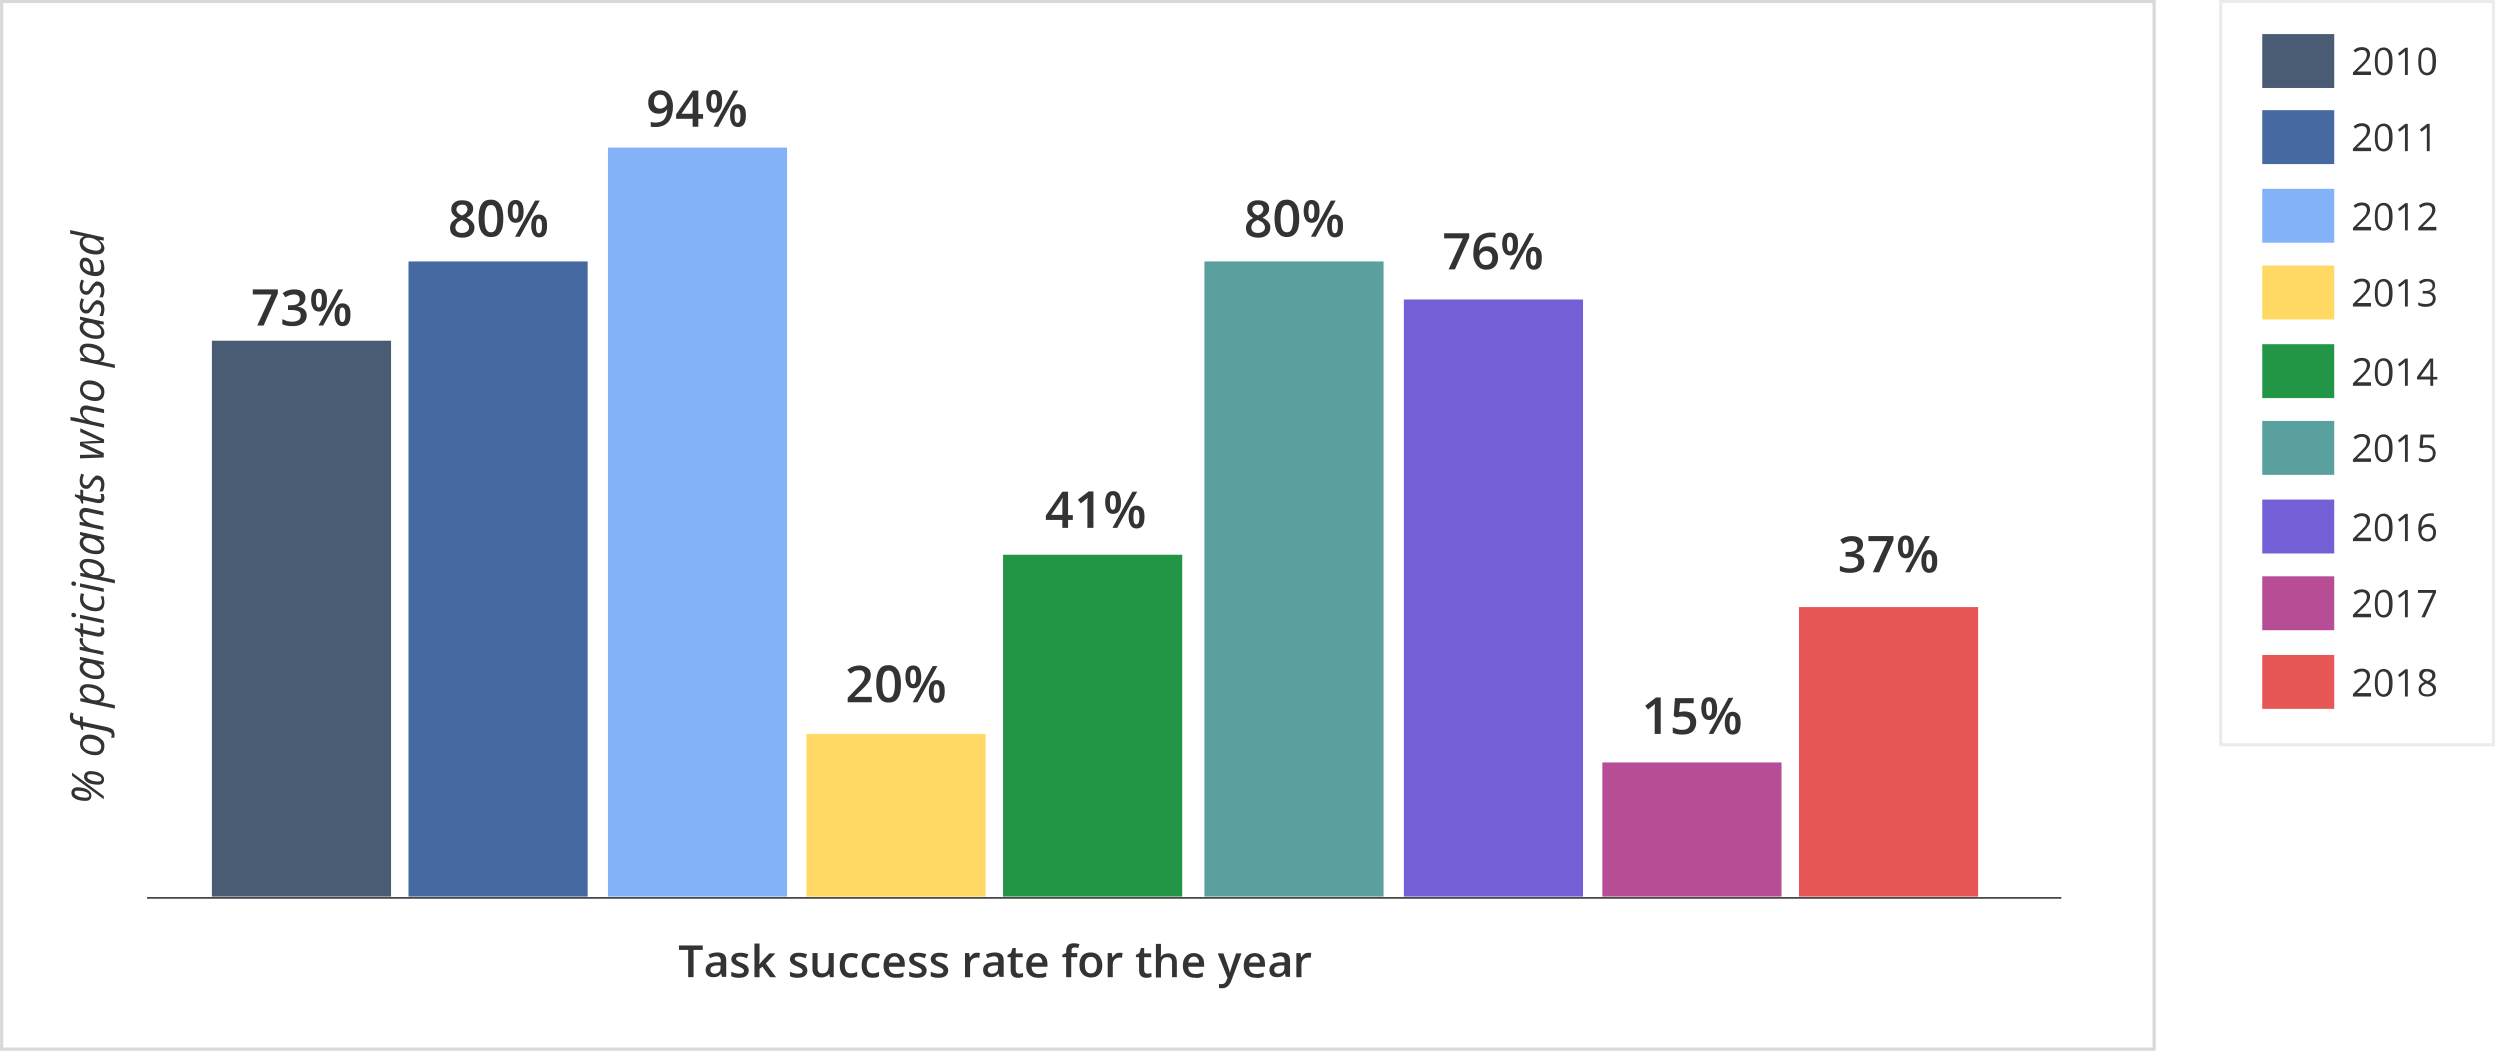 <?xml version="1.0" encoding="utf-8"?>
<!-- Generator: Adobe Illustrator 24.2.0, SVG Export Plug-In . SVG Version: 6.00 Build 0)  -->
<svg version="1.1" id="Layer_1" xmlns="http://www.w3.org/2000/svg" xmlns:xlink="http://www.w3.org/1999/xlink" x="0px" y="0px"
	 viewBox="0 0 788.4 331.4" style="enable-background:new 0 0 788.4 331.4;" xml:space="preserve">
<style type="text/css">
	.st0{fill:#FFD964;}
	.st1{fill:#84B2F9;}
	.st2{fill:#4569A0;}
	.st3{fill:none;stroke:#333333;stroke-width:0.5;stroke-linecap:square;}
	.st4{fill:#239546;}
	.st5{fill:none;stroke:#D8D8D8;stroke-miterlimit:10;}
	.st6{enable-background:new    ;}
	.st7{fill:#333333;}
	.st8{fill:none;stroke:#EBEBEB;stroke-miterlimit:10;}
	.st9{fill:#4A5C74;}
	.st10{fill:#745FD7;}
	.st11{fill:#59A09F;}
	.st12{fill:#E75755;}
	.st13{fill:#B74D94;}
</style>
<g id="Group_4849" transform="translate(-332.177 -830.739)">
	<g id="patch_6" transform="translate(-118 379.184)">
		<g id="Group_4718">
			<path id="Path_4473" class="st0" d="M704.5,734.3H761V683h-56.5V734.3z"/>
		</g>
	</g>
	<g id="patch_3" transform="translate(-118 379.184)">
		<g id="Group_4719">
			<path id="Path_4474" class="st1" d="M641.9,734.3h56.5V498.1h-56.5V734.3z"/>
		</g>
	</g>
	<g id="Group_4720" transform="translate(-118 379.184)">
		<path id="Path_4475" class="st2" d="M579,734.3h56.5V534H579V734.3z"/>
	</g>
	<path id="Path_4476" class="st3" d="M378.8,1113.9H982"/>
	<g id="patch_4" transform="translate(-118 379.184)">
		<g id="Group_4721">
			<path id="Path_4477" class="st4" d="M766.5,734.3H823V626.5h-56.5V734.3z"/>
		</g>
	</g>
	<rect id="Rectangle_781" x="332.7" y="831.2" class="st5" width="678.8" height="330.4"/>
	<g class="st6">
		<path class="st7" d="M356.7,1079c0.5,0,1,0.1,1.6,0.2c0.6,0.1,1.1,0.3,1.5,0.6c0.4,0.2,0.7,0.5,0.9,0.8s0.3,0.7,0.3,1.1
			c0,0.5-0.2,0.9-0.5,1.2s-0.8,0.4-1.5,0.4c-0.8,0-1.5-0.1-2.2-0.3c-0.7-0.2-1.2-0.5-1.6-0.9s-0.5-0.8-0.5-1.4
			c0-0.5,0.2-0.9,0.5-1.2S356.1,1079,356.7,1079z M354.9,1074.4l10,7.4v1l-10-7.4V1074.4z M355.7,1080.7c0,0.3,0.1,0.6,0.4,0.8
			s0.7,0.4,1.3,0.6c0.6,0.1,1.1,0.2,1.7,0.2c0.8,0,1.2-0.2,1.2-0.7c0-0.2-0.1-0.5-0.3-0.6c-0.2-0.2-0.4-0.4-0.8-0.5
			c-0.3-0.1-0.7-0.3-1.2-0.3c-0.5-0.1-0.8-0.1-1.2-0.1C356,1080,355.7,1080.2,355.7,1080.7z M360.7,1073.9c0.5,0,1,0.1,1.6,0.2
			c0.6,0.1,1.1,0.3,1.5,0.6c0.4,0.2,0.7,0.5,0.9,0.8c0.2,0.3,0.3,0.7,0.3,1.1c0,0.5-0.2,0.9-0.5,1.2c-0.3,0.3-0.8,0.4-1.5,0.4
			c-0.8,0-1.5-0.1-2.2-0.3c-0.7-0.2-1.2-0.5-1.6-0.9s-0.5-0.8-0.5-1.4c0-0.5,0.2-0.9,0.5-1.2
			C359.6,1074.1,360.1,1073.9,360.7,1073.9z M359.7,1075.6c0,0.3,0.1,0.6,0.4,0.8c0.3,0.2,0.7,0.4,1.3,0.6c0.6,0.1,1.1,0.2,1.6,0.2
			c0.8,0,1.2-0.2,1.2-0.7c0-0.3-0.1-0.6-0.4-0.8s-0.7-0.4-1.4-0.6c-0.6-0.2-1.1-0.2-1.6-0.2C360,1074.9,359.7,1075.1,359.7,1075.6z"
			/>
		<path class="st7" d="M357.4,1065.3c0-0.9,0.3-1.5,0.8-2.1c0.5-0.5,1.2-0.8,2.1-0.8c0.9,0,1.7,0.2,2.4,0.5s1.3,0.8,1.8,1.3
			s0.6,1.2,0.6,1.9c0,0.9-0.3,1.6-0.8,2.1s-1.2,0.7-2.1,0.7c-0.9,0-1.7-0.2-2.4-0.5c-0.8-0.3-1.3-0.8-1.8-1.3
			C357.6,1066.6,357.4,1066,357.4,1065.3z M360.1,1063.7c-0.5,0-0.9,0.1-1.3,0.4c-0.3,0.3-0.5,0.7-0.5,1.2c0,0.5,0.2,0.9,0.5,1.3
			c0.3,0.4,0.8,0.7,1.4,0.9c0.6,0.2,1.3,0.3,2,0.3c0.6,0,1.1-0.1,1.4-0.4c0.3-0.3,0.5-0.7,0.5-1.2c0-0.5-0.2-0.9-0.5-1.3
			s-0.8-0.7-1.4-0.9C361.6,1063.8,360.9,1063.7,360.1,1063.7z"/>
		<path class="st7" d="M368.3,1062.5c0,0.3,0,0.6-0.1,0.9h-1c0.1-0.3,0.2-0.5,0.2-0.8c0-0.3-0.1-0.6-0.4-0.8s-0.7-0.3-1.2-0.5
			l-7.4-1.6v1.3l-0.5-0.1l-0.5-1.4l-0.7-0.2c-0.9-0.2-1.6-0.5-1.9-0.9c-0.4-0.4-0.6-0.9-0.6-1.7c0-0.2,0-0.4,0.1-0.7
			c0.1-0.3,0.1-0.5,0.2-0.6l0.9,0.3c-0.1,0.3-0.2,0.7-0.2,0.9c0,0.4,0.1,0.7,0.3,0.9c0.2,0.2,0.6,0.4,1.2,0.5l0.7,0.2v-1.6l0.9,0.2
			v1.6l7.5,1.6c0.9,0.2,1.5,0.5,1.9,0.8S368.3,1061.9,368.3,1062.5z"/>
		<path class="st7" d="M365.1,1050.1c0,0.4-0.1,0.8-0.3,1.2s-0.5,0.6-1,0.8v0.1l0.3,0c0.1,0,0.3,0,0.5,0.1c0.2,0,1.5,0.3,3.8,0.8
			v1.1l-10.9-2.3v-1l1.4,0.2v-0.1c-1-0.8-1.6-1.7-1.6-2.5c0-0.6,0.2-1.1,0.7-1.5c0.4-0.4,1.1-0.5,1.9-0.5c1,0,1.9,0.2,2.7,0.5
			s1.4,0.8,1.9,1.3C364.9,1048.7,365.1,1049.4,365.1,1050.1z M358.3,1048.8c0,0.4,0.2,0.9,0.6,1.3c0.4,0.5,1,0.8,1.6,1.1
			c0.7,0.3,1.3,0.4,2,0.4c0.5,0,0.9-0.1,1.2-0.4c0.3-0.3,0.4-0.6,0.4-1.1c0-0.5-0.2-0.9-0.6-1.3c-0.4-0.4-0.9-0.7-1.6-0.9
			c-0.7-0.2-1.4-0.4-2.2-0.4C358.8,1047.6,358.3,1048,358.3,1048.8z"/>
		<path class="st7" d="M357.3,1041.3c0-0.4,0.1-0.8,0.3-1.1c0.2-0.3,0.6-0.6,1-0.8v-0.1l-1.2-0.5v-0.9l7.5,1.6v0.9l-1.4-0.2v0.1
			c1,0.8,1.6,1.7,1.6,2.6c0,0.6-0.2,1.1-0.7,1.5s-1.1,0.5-1.9,0.5c-0.9,0-1.8-0.2-2.6-0.5s-1.4-0.8-1.9-1.3S357.3,1042,357.3,1041.3
			z M364.1,1042.6c0-0.4-0.2-0.9-0.6-1.3c-0.4-0.4-1-0.8-1.6-1.1c-0.7-0.3-1.4-0.4-2-0.4c-0.5,0-0.8,0.1-1.1,0.4s-0.4,0.6-0.4,1
			c0,0.5,0.2,0.9,0.6,1.3c0.4,0.4,0.9,0.7,1.6,1s1.4,0.3,2.1,0.3c0.5,0,0.9-0.1,1.2-0.3C364,1043.3,364.1,1043,364.1,1042.6z"/>
		<path class="st7" d="M357.3,1032.7c0-0.3,0-0.6,0.1-0.8l1,0.2c-0.1,0.2-0.1,0.5-0.1,0.7c0,0.4,0.1,0.8,0.4,1.2
			c0.3,0.4,0.7,0.7,1.1,0.9c0.5,0.3,1,0.5,1.6,0.6l3.4,0.7v1.1l-7.5-1.6v-1l1.4,0.2v-0.1c-0.4-0.3-0.7-0.6-0.9-0.8
			c-0.2-0.2-0.3-0.4-0.4-0.7C357.4,1033.2,357.3,1032.9,357.3,1032.7z"/>
		<path class="st7" d="M364.1,1029.6c0-0.3-0.1-0.6-0.2-1h0.9c0.1,0.2,0.1,0.3,0.2,0.6s0.1,0.4,0.1,0.5c0,0.6-0.1,1-0.4,1.3
			c-0.3,0.3-0.7,0.5-1.2,0.5c-0.3,0-0.6,0-1-0.1l-4.1-0.9v1.2l-0.5-0.1l-0.5-1.3l-1.6-0.9v-0.7l1.7,0.4v-1.9l0.9,0.2v1.9l4.1,0.9
			c0.4,0.1,0.7,0.1,0.9,0.1c0.3,0,0.5-0.1,0.6-0.2S364.1,1029.8,364.1,1029.6z"/>
		<path class="st7" d="M355.5,1025.4c-0.3,0-0.5-0.1-0.6-0.2c-0.2-0.1-0.2-0.3-0.2-0.6c0-0.4,0.2-0.6,0.6-0.6c0.3,0,0.5,0.1,0.6,0.2
			c0.2,0.2,0.3,0.3,0.3,0.5c0,0.2-0.1,0.3-0.2,0.5C355.9,1025.3,355.7,1025.4,355.5,1025.4z M364.9,1026.2v1.1l-7.5-1.6v-1.1
			L364.9,1026.2z"/>
		<path class="st7" d="M365.1,1020.7c0,0.9-0.2,1.6-0.7,2.1s-1.2,0.7-2.1,0.7c-0.9,0-1.8-0.2-2.5-0.5s-1.4-0.8-1.8-1.4
			c-0.4-0.6-0.6-1.3-0.6-2c0-0.6,0.1-1.2,0.3-1.8l1,0.3c-0.2,0.5-0.3,1-0.3,1.5c0,0.5,0.2,1,0.5,1.4c0.3,0.4,0.8,0.8,1.5,1
			c0.6,0.2,1.3,0.4,2,0.4c0.6,0,1-0.2,1.4-0.5c0.3-0.3,0.5-0.7,0.5-1.3c0-0.3,0-0.6-0.1-0.9s-0.2-0.6-0.3-0.9h1
			C364.9,1019.4,365.1,1020,365.1,1020.7z"/>
		<path class="st7" d="M355.5,1015.5c-0.3,0-0.5-0.1-0.6-0.2c-0.2-0.1-0.2-0.3-0.2-0.6c0-0.4,0.2-0.6,0.6-0.6c0.3,0,0.5,0.1,0.6,0.2
			c0.2,0.2,0.3,0.3,0.3,0.5c0,0.2-0.1,0.3-0.2,0.5C355.9,1015.5,355.7,1015.5,355.5,1015.5z M364.9,1016.3v1.1l-7.5-1.6v-1.1
			L364.9,1016.3z"/>
		<path class="st7" d="M365.1,1010.6c0,0.4-0.1,0.8-0.3,1.2s-0.5,0.6-1,0.8v0.1l0.3,0c0.1,0,0.3,0,0.5,0.1c0.2,0,1.5,0.3,3.8,0.8
			v1.1l-10.9-2.3v-1l1.4,0.2v-0.1c-1-0.8-1.6-1.7-1.6-2.5c0-0.6,0.2-1.1,0.7-1.5c0.4-0.4,1.1-0.5,1.9-0.5c1,0,1.9,0.2,2.7,0.5
			s1.4,0.8,1.9,1.3C364.9,1009.3,365.1,1009.9,365.1,1010.6z M358.3,1009.3c0,0.4,0.2,0.9,0.6,1.3c0.4,0.5,1,0.8,1.6,1.1
			c0.7,0.3,1.3,0.4,2,0.4c0.5,0,0.9-0.1,1.2-0.4c0.3-0.3,0.4-0.6,0.4-1.1c0-0.5-0.2-0.9-0.6-1.3c-0.4-0.4-0.9-0.7-1.6-0.9
			c-0.7-0.2-1.4-0.4-2.2-0.4C358.8,1008.1,358.3,1008.5,358.3,1009.3z"/>
		<path class="st7" d="M357.3,1001.9c0-0.4,0.1-0.8,0.3-1.1c0.2-0.3,0.6-0.6,1-0.8v-0.1l-1.2-0.5v-0.9l7.5,1.6v0.9l-1.4-0.2v0.1
			c1,0.8,1.6,1.7,1.6,2.6c0,0.6-0.2,1.1-0.7,1.5s-1.1,0.5-1.9,0.5c-0.9,0-1.8-0.2-2.6-0.5s-1.4-0.8-1.9-1.3
			S357.3,1002.5,357.3,1001.9z M364.1,1003.2c0-0.4-0.2-0.9-0.6-1.3c-0.4-0.4-1-0.8-1.6-1.1c-0.7-0.3-1.4-0.4-2-0.4
			c-0.5,0-0.8,0.1-1.1,0.4s-0.4,0.6-0.4,1c0,0.5,0.2,0.9,0.6,1.3c0.4,0.4,0.9,0.7,1.6,1s1.4,0.3,2.1,0.3c0.5,0,0.9-0.1,1.2-0.3
			C364,1003.8,364.1,1003.5,364.1,1003.2z"/>
		<path class="st7" d="M364.9,993.3l-4.7-1c-0.5-0.1-0.8-0.1-1-0.1c-0.3,0-0.5,0.1-0.7,0.2s-0.3,0.4-0.3,0.8c0,0.4,0.1,0.8,0.4,1.2
			s0.7,0.7,1.2,1s1.1,0.5,1.8,0.7l3.2,0.7v1.1l-7.5-1.6v-1l1.4,0.2v-0.1c-0.6-0.4-0.9-0.9-1.2-1.3c-0.2-0.4-0.3-0.8-0.3-1.3
			c0-0.6,0.2-1,0.5-1.4c0.3-0.3,0.8-0.5,1.3-0.5c0.4,0,0.8,0.1,1.2,0.2l4.6,1V993.3z"/>
		<path class="st7" d="M364.1,987.5c0-0.3-0.1-0.6-0.2-1h0.9c0.1,0.2,0.1,0.3,0.2,0.6s0.1,0.4,0.1,0.5c0,0.6-0.1,1-0.4,1.3
			c-0.3,0.3-0.7,0.5-1.2,0.5c-0.3,0-0.6,0-1-0.1l-4.1-0.9v1.2l-0.5-0.1l-0.5-1.3l-1.6-0.9v-0.7l1.7,0.4v-1.9l0.9,0.2v1.9l4.1,0.9
			c0.4,0.1,0.7,0.1,0.9,0.1c0.3,0,0.5-0.1,0.6-0.2S364.1,987.8,364.1,987.5z"/>
		<path class="st7" d="M362.8,980.7c0.7,0,1.3,0.3,1.7,0.8c0.4,0.5,0.6,1.2,0.6,2.1c0,0.8-0.2,1.5-0.5,2.1h-1.1
			c0.2-0.3,0.3-0.7,0.4-1s0.2-0.7,0.2-1c0-0.6-0.1-1-0.3-1.3s-0.5-0.4-0.9-0.4c-0.3,0-0.5,0.1-0.7,0.2s-0.4,0.5-0.7,1
			c-0.3,0.6-0.7,1-1,1.3s-0.7,0.4-1.1,0.4c-0.6,0-1.1-0.2-1.5-0.7c-0.4-0.5-0.6-1.1-0.6-1.8c0-0.8,0.2-1.5,0.5-2.3l0.9,0.4l-0.2,0.4
			c-0.2,0.5-0.3,1-0.3,1.5c0,0.4,0.1,0.8,0.3,1c0.2,0.2,0.5,0.4,0.8,0.4c0.3,0,0.5-0.1,0.7-0.2s0.4-0.5,0.7-1c0.3-0.5,0.5-0.8,0.7-1
			s0.4-0.4,0.6-0.5C362.3,980.7,362.5,980.7,362.8,980.7z"/>
		<path class="st7" d="M364.9,970.4l-4.1,0.2c-0.4,0-0.8,0-1.2,0h-1.1v0.1l0.8,0.3l1.3,0.6l4.3,2v1.4l-7.5,0.3v-1.1l4.1-0.1h0.6
			c0.7,0,1.3,0,1.8,0.1v0c-0.6-0.2-1.3-0.5-2.2-0.9l-4.3-2v-1.2l4.1-0.3c0.8,0,1.4,0,1.8,0h0.4l0.3,0v0c-0.4-0.1-0.9-0.3-1.5-0.6
			c-0.6-0.3-2.3-1-5-2.2v-1.2l7.5,3.5V970.4z"/>
		<path class="st7" d="M364.9,961l-4.7-1c-0.4-0.1-0.7-0.1-0.9-0.1c-0.7,0-1,0.3-1,1c0,0.4,0.1,0.8,0.4,1.2s0.7,0.7,1.2,1
			c0.5,0.3,1.1,0.5,1.9,0.7l3.2,0.7v1.1l-10.6-2.3v-1.1c0.4,0.1,0.7,0.2,1.1,0.2s0.7,0.2,1.1,0.2c0.4,0.1,0.7,0.2,1.1,0.3
			s0.8,0.2,1.3,0.3v-0.1c-0.6-0.4-1-0.9-1.2-1.3s-0.4-0.9-0.4-1.3c0-0.6,0.2-1.1,0.5-1.4s0.8-0.5,1.4-0.5c0.3,0,0.7,0.1,1.1,0.2
			c0.9,0.2,2.4,0.5,4.6,1V961z"/>
		<path class="st7" d="M357.4,953.6c0-0.9,0.3-1.5,0.8-2.1c0.5-0.5,1.2-0.8,2.1-0.8c0.9,0,1.7,0.2,2.4,0.5s1.3,0.8,1.8,1.3
			s0.6,1.2,0.6,1.9c0,0.9-0.3,1.6-0.8,2.1s-1.2,0.7-2.1,0.7c-0.9,0-1.7-0.2-2.4-0.5c-0.8-0.3-1.3-0.8-1.8-1.3
			C357.6,954.9,357.4,954.2,357.4,953.6z M360.1,951.9c-0.5,0-0.9,0.1-1.3,0.4c-0.3,0.3-0.5,0.7-0.5,1.2c0,0.5,0.2,0.9,0.5,1.3
			s0.8,0.7,1.4,0.9c0.6,0.2,1.3,0.3,2,0.3c0.6,0,1.1-0.1,1.4-0.4c0.3-0.3,0.5-0.7,0.5-1.2c0-0.5-0.2-0.9-0.5-1.3s-0.8-0.7-1.4-0.9
			C361.6,952,360.9,951.9,360.1,951.9z"/>
		<path class="st7" d="M365.1,942.7c0,0.4-0.1,0.8-0.3,1.2s-0.5,0.6-1,0.8v0.1l0.3,0c0.1,0,0.3,0,0.5,0.1s1.5,0.3,3.8,0.8v1.1
			l-10.9-2.3v-1l1.4,0.2v-0.1c-1-0.8-1.6-1.7-1.6-2.5c0-0.6,0.2-1.1,0.7-1.5c0.4-0.4,1.1-0.5,1.9-0.5c1,0,1.9,0.2,2.7,0.5
			s1.4,0.7,1.9,1.3C364.9,941.4,365.1,942,365.1,942.7z M358.3,941.5c0,0.4,0.2,0.9,0.6,1.3s1,0.8,1.6,1.1s1.3,0.4,2,0.4
			c0.5,0,0.9-0.1,1.2-0.4c0.3-0.3,0.4-0.6,0.4-1.1c0-0.5-0.2-0.9-0.6-1.3s-0.9-0.7-1.6-0.9c-0.7-0.2-1.4-0.4-2.2-0.4
			C358.8,940.2,358.3,940.7,358.3,941.5z"/>
		<path class="st7" d="M357.3,934c0-0.4,0.1-0.8,0.3-1.1c0.2-0.3,0.6-0.6,1-0.8V932l-1.2-0.5v-0.9l7.5,1.6v0.9l-1.4-0.2v0.1
			c1,0.8,1.6,1.7,1.6,2.6c0,0.6-0.2,1.1-0.7,1.5s-1.1,0.5-1.9,0.5c-0.9,0-1.8-0.2-2.6-0.5s-1.4-0.8-1.9-1.3S357.3,934.7,357.3,934z
			 M364.1,935.3c0-0.4-0.2-0.9-0.6-1.3c-0.4-0.4-1-0.8-1.6-1.1c-0.7-0.3-1.4-0.4-2-0.4c-0.5,0-0.8,0.1-1.1,0.4s-0.4,0.6-0.4,1
			c0,0.5,0.2,0.9,0.6,1.3s0.9,0.7,1.6,1s1.4,0.3,2.1,0.3c0.5,0,0.9-0.1,1.2-0.3C364,936,364.1,935.7,364.1,935.3z"/>
		<path class="st7" d="M362.8,925.4c0.7,0,1.3,0.3,1.7,0.8c0.4,0.5,0.6,1.2,0.6,2.1c0,0.8-0.2,1.5-0.5,2.1h-1.1
			c0.2-0.3,0.3-0.7,0.4-1s0.2-0.7,0.2-1c0-0.6-0.1-1-0.3-1.3s-0.5-0.4-0.9-0.4c-0.3,0-0.5,0.1-0.7,0.2s-0.4,0.5-0.7,1
			c-0.3,0.6-0.7,1-1,1.3s-0.7,0.4-1.1,0.4c-0.6,0-1.1-0.2-1.5-0.7c-0.4-0.5-0.6-1.1-0.6-1.8c0-0.8,0.2-1.5,0.5-2.3l0.9,0.4l-0.2,0.4
			c-0.2,0.5-0.3,1-0.3,1.5c0,0.4,0.1,0.8,0.3,1c0.2,0.2,0.5,0.4,0.8,0.4c0.3,0,0.5-0.1,0.7-0.2c0.2-0.2,0.4-0.5,0.7-1
			c0.3-0.5,0.5-0.8,0.7-1c0.2-0.2,0.4-0.4,0.6-0.5C362.3,925.5,362.5,925.4,362.8,925.4z"/>
		<path class="st7" d="M362.8,919.5c0.7,0,1.3,0.3,1.7,0.8c0.4,0.5,0.6,1.2,0.6,2.1c0,0.8-0.2,1.5-0.5,2.1h-1.1
			c0.2-0.3,0.3-0.7,0.4-1s0.2-0.7,0.2-1c0-0.6-0.1-1-0.3-1.3s-0.5-0.4-0.9-0.4c-0.3,0-0.5,0.1-0.7,0.2s-0.4,0.5-0.7,1
			c-0.3,0.6-0.7,1-1,1.3s-0.7,0.4-1.1,0.4c-0.6,0-1.1-0.2-1.5-0.7c-0.4-0.5-0.6-1.1-0.6-1.8c0-0.8,0.2-1.5,0.5-2.3l0.9,0.4l-0.2,0.4
			c-0.2,0.5-0.3,1-0.3,1.5c0,0.4,0.1,0.8,0.3,1c0.2,0.2,0.5,0.4,0.8,0.4c0.3,0,0.5-0.1,0.7-0.2c0.2-0.2,0.4-0.5,0.7-1
			c0.3-0.5,0.5-0.8,0.7-1c0.2-0.2,0.4-0.4,0.6-0.5C362.3,919.5,362.5,919.5,362.8,919.5z"/>
		<path class="st7" d="M365.1,915.1c0,0.8-0.2,1.5-0.7,2s-1.2,0.7-2.1,0.7c-0.9,0-1.7-0.2-2.5-0.5c-0.8-0.3-1.4-0.8-1.8-1.3
			s-0.7-1.2-0.7-1.9c0-0.7,0.2-1.2,0.5-1.6c0.3-0.4,0.7-0.5,1.3-0.5c0.8,0,1.5,0.4,1.9,1.1c0.5,0.8,0.7,1.8,0.7,3.2v0.2l0.5,0
			c0.6,0,1.1-0.1,1.4-0.4c0.3-0.3,0.5-0.7,0.5-1.3c0-0.3,0-0.6-0.1-0.9c-0.1-0.3-0.2-0.7-0.5-1.1h1c0.2,0.4,0.3,0.8,0.4,1.1
			C365,914.4,365.1,914.7,365.1,915.1z M358.3,914.2c0,0.5,0.2,0.9,0.6,1.3c0.4,0.4,1,0.7,1.8,0.9v-0.1c0-1-0.1-1.8-0.4-2.4
			c-0.3-0.6-0.7-0.8-1.2-0.8c-0.2,0-0.4,0.1-0.6,0.2C358.4,913.6,358.3,913.8,358.3,914.2z"/>
		<path class="st7" d="M357.3,907.2c0-0.9,0.4-1.5,1.3-1.9v-0.1c-0.7-0.1-1.3-0.2-1.9-0.3l-2.4-0.5v-1.1l10.6,2.3v1l-1.4-0.2v0.1
			c0.6,0.5,1,0.9,1.2,1.3s0.4,0.8,0.4,1.2c0,0.6-0.2,1.1-0.7,1.5s-1.1,0.5-1.9,0.5c-1,0-1.9-0.2-2.7-0.5s-1.4-0.8-1.9-1.3
			C357.5,908.5,357.3,907.9,357.3,907.2z M364.1,908.5c0-0.4-0.2-0.9-0.6-1.3c-0.4-0.5-1-0.8-1.6-1.1c-0.7-0.3-1.3-0.4-2-0.4
			c-0.5,0-0.9,0.1-1.2,0.4s-0.4,0.6-0.4,1.1c0,0.5,0.2,0.9,0.6,1.3c0.4,0.4,0.9,0.7,1.6,0.9c0.7,0.2,1.4,0.4,2.2,0.4
			C363.6,909.7,364.1,909.3,364.1,908.5z"/>
	</g>
	<rect id="Rectangle_782" x="1032.5" y="831.2" class="st8" width="86" height="234.4"/>
	<g id="patch_12" transform="translate(-118 379.184)">
		<path id="Path_4478" class="st1" d="M1163.6,528.1h22.7v-17h-22.7V528.1z"/>
	</g>
	<g id="patch_13" transform="translate(-118 379.184)">
		<path id="Path_4479" class="st2" d="M1163.6,503.3h22.7v-17h-22.7V503.3z"/>
	</g>
	<g class="st6">
		<path class="st7" d="M1079.8,878.4h-5.6v-0.8l2.3-2.3c0.7-0.7,1.1-1.2,1.4-1.5s0.4-0.6,0.5-0.9s0.2-0.6,0.2-0.9
			c0-0.5-0.1-0.8-0.4-1.1s-0.7-0.4-1.2-0.4c-0.4,0-0.7,0.1-1,0.2s-0.7,0.3-1.1,0.6l-0.5-0.7c0.8-0.7,1.6-1,2.6-1
			c0.8,0,1.4,0.2,1.9,0.6s0.7,1,0.7,1.7c0,0.5-0.2,1.1-0.5,1.6s-0.9,1.2-1.7,2l-1.9,1.8v0h4.4V878.4z"/>
		<path class="st7" d="M1086.7,874.1c0,1.5-0.2,2.6-0.7,3.3s-1.2,1.1-2.1,1.1c-0.9,0-1.6-0.4-2.1-1.1s-0.7-1.8-0.7-3.3
			c0-1.5,0.2-2.6,0.7-3.3s1.2-1.1,2.1-1.1c0.9,0,1.6,0.4,2.1,1.1S1086.7,872.6,1086.7,874.1z M1082,874.1c0,1.2,0.1,2.2,0.4,2.7
			s0.8,0.9,1.4,0.9c0.6,0,1.1-0.3,1.4-0.9s0.4-1.5,0.4-2.7s-0.1-2.1-0.4-2.7s-0.8-0.9-1.4-0.9c-0.6,0-1.1,0.3-1.4,0.8
			S1082,872.8,1082,874.1z"/>
		<path class="st7" d="M1091.5,878.4h-0.9v-6.1c0-0.5,0-1,0-1.4c-0.1,0.1-0.2,0.2-0.3,0.3s-0.6,0.5-1.4,1.1l-0.5-0.7l2.3-1.8h0.8
			V878.4z"/>
		<path class="st7" d="M1098.4,878.4h-0.9v-6.1c0-0.5,0-1,0-1.4c-0.1,0.1-0.2,0.2-0.3,0.3s-0.6,0.5-1.4,1.1l-0.5-0.7l2.3-1.8h0.8
			V878.4z"/>
	</g>
	<g id="patch_13-2" transform="translate(-118 379.184)">
		<path id="Path_4480" class="st9" d="M1163.6,479.3h22.7v-17h-22.7V479.3z"/>
	</g>
	<g class="st6">
		<path class="st7" d="M1079.8,854.4h-5.6v-0.8l2.3-2.3c0.7-0.7,1.1-1.2,1.4-1.5s0.4-0.6,0.5-0.9s0.2-0.6,0.2-0.9
			c0-0.5-0.1-0.8-0.4-1.1s-0.7-0.4-1.2-0.4c-0.4,0-0.7,0.1-1,0.2s-0.7,0.3-1.1,0.6l-0.5-0.7c0.8-0.7,1.6-1,2.6-1
			c0.8,0,1.4,0.2,1.9,0.6s0.7,1,0.7,1.7c0,0.5-0.2,1.1-0.5,1.6s-0.9,1.2-1.7,2l-1.9,1.8v0h4.4V854.4z"/>
		<path class="st7" d="M1086.7,850.1c0,1.5-0.2,2.6-0.7,3.3s-1.2,1.1-2.1,1.1c-0.9,0-1.6-0.4-2.1-1.1s-0.7-1.8-0.7-3.3
			c0-1.5,0.2-2.6,0.7-3.3s1.2-1.1,2.1-1.1c0.9,0,1.6,0.4,2.1,1.1S1086.7,848.6,1086.7,850.1z M1082,850.1c0,1.2,0.1,2.2,0.4,2.7
			s0.8,0.9,1.4,0.9c0.6,0,1.1-0.3,1.4-0.9s0.4-1.5,0.4-2.7s-0.1-2.1-0.4-2.7s-0.8-0.9-1.4-0.9c-0.6,0-1.1,0.3-1.4,0.8
			S1082,848.8,1082,850.1z"/>
		<path class="st7" d="M1091.5,854.4h-0.9v-6.1c0-0.5,0-1,0-1.4c-0.1,0.1-0.2,0.2-0.3,0.3s-0.6,0.5-1.4,1.1l-0.5-0.7l2.3-1.8h0.8
			V854.4z"/>
		<path class="st7" d="M1100.4,850.1c0,1.5-0.2,2.6-0.7,3.3s-1.2,1.1-2.1,1.1c-0.9,0-1.6-0.4-2.1-1.1s-0.7-1.8-0.7-3.3
			c0-1.5,0.2-2.6,0.7-3.3s1.2-1.1,2.1-1.1c0.9,0,1.6,0.4,2.1,1.1S1100.4,848.6,1100.4,850.1z M1095.7,850.1c0,1.2,0.1,2.2,0.4,2.7
			s0.8,0.9,1.4,0.9c0.6,0,1.1-0.3,1.4-0.9s0.4-1.5,0.4-2.7s-0.1-2.1-0.4-2.7s-0.8-0.9-1.4-0.9c-0.6,0-1.1,0.3-1.4,0.8
			S1095.7,848.8,1095.7,850.1z"/>
	</g>
	<g class="st6">
		<path class="st7" d="M1079.8,903.4h-5.6v-0.8l2.3-2.3c0.7-0.7,1.1-1.2,1.4-1.5s0.4-0.6,0.5-0.9s0.2-0.6,0.2-0.9
			c0-0.5-0.1-0.8-0.4-1.1s-0.7-0.4-1.2-0.4c-0.4,0-0.7,0.1-1,0.2s-0.7,0.3-1.1,0.6l-0.5-0.7c0.8-0.7,1.6-1,2.6-1
			c0.8,0,1.4,0.2,1.9,0.6s0.7,1,0.7,1.7c0,0.5-0.2,1.1-0.5,1.6s-0.9,1.2-1.7,2l-1.9,1.8v0h4.4V903.4z"/>
		<path class="st7" d="M1086.7,899.1c0,1.5-0.2,2.6-0.7,3.3s-1.2,1.1-2.1,1.1c-0.9,0-1.6-0.4-2.1-1.1s-0.7-1.8-0.7-3.3
			c0-1.5,0.2-2.6,0.7-3.3s1.2-1.1,2.1-1.1c0.9,0,1.6,0.4,2.1,1.1S1086.7,897.6,1086.7,899.1z M1082,899.1c0,1.2,0.1,2.2,0.4,2.7
			s0.8,0.9,1.4,0.9c0.6,0,1.1-0.3,1.4-0.9s0.4-1.5,0.4-2.7s-0.1-2.1-0.4-2.7s-0.8-0.9-1.4-0.9c-0.6,0-1.1,0.3-1.4,0.8
			S1082,897.8,1082,899.1z"/>
		<path class="st7" d="M1091.5,903.4h-0.9v-6.1c0-0.5,0-1,0-1.4c-0.1,0.1-0.2,0.2-0.3,0.3s-0.6,0.5-1.4,1.1l-0.5-0.7l2.3-1.8h0.8
			V903.4z"/>
		<path class="st7" d="M1100.4,903.4h-5.6v-0.8l2.3-2.3c0.7-0.7,1.1-1.2,1.4-1.5s0.4-0.6,0.5-0.9s0.2-0.6,0.2-0.9
			c0-0.5-0.1-0.8-0.4-1.1s-0.7-0.4-1.2-0.4c-0.4,0-0.7,0.1-1,0.2s-0.7,0.3-1.1,0.6l-0.5-0.7c0.8-0.7,1.6-1,2.6-1
			c0.8,0,1.4,0.2,1.9,0.6s0.7,1,0.7,1.7c0,0.5-0.2,1.1-0.5,1.6s-0.9,1.2-1.7,2l-1.9,1.8v0h4.4V903.4z"/>
	</g>
	<g id="patch_12-2" transform="translate(-118 379.184)">
		<path id="Path_4481" class="st4" d="M1163.6,577.1h22.7v-17h-22.7V577.1z"/>
	</g>
	<g id="patch_13-3" transform="translate(-118 379.184)">
		<path id="Path_4482" class="st0" d="M1163.6,552.3h22.7v-17h-22.7V552.3z"/>
	</g>
	<g class="st6">
		<path class="st7" d="M1079.8,927.4h-5.6v-0.8l2.3-2.3c0.7-0.7,1.1-1.2,1.4-1.5s0.4-0.6,0.5-0.9s0.2-0.6,0.2-0.9
			c0-0.5-0.1-0.8-0.4-1.1s-0.7-0.4-1.2-0.4c-0.4,0-0.7,0.1-1,0.2s-0.7,0.3-1.1,0.6l-0.5-0.7c0.8-0.7,1.6-1,2.6-1
			c0.8,0,1.4,0.2,1.9,0.6s0.7,1,0.7,1.7c0,0.5-0.2,1.1-0.5,1.6s-0.9,1.2-1.7,2l-1.9,1.8v0h4.4V927.4z"/>
		<path class="st7" d="M1086.7,923.1c0,1.5-0.2,2.6-0.7,3.3s-1.2,1.1-2.1,1.1c-0.9,0-1.6-0.4-2.1-1.1s-0.7-1.8-0.7-3.3
			c0-1.5,0.2-2.6,0.7-3.3s1.2-1.1,2.1-1.1c0.9,0,1.6,0.4,2.1,1.1S1086.7,921.6,1086.7,923.1z M1082,923.1c0,1.2,0.1,2.2,0.4,2.7
			s0.8,0.9,1.4,0.9c0.6,0,1.1-0.3,1.4-0.9s0.4-1.5,0.4-2.7s-0.1-2.1-0.4-2.7s-0.8-0.9-1.4-0.9c-0.6,0-1.1,0.3-1.4,0.8
			S1082,921.8,1082,923.1z"/>
		<path class="st7" d="M1091.5,927.4h-0.9v-6.1c0-0.5,0-1,0-1.4c-0.1,0.1-0.2,0.2-0.3,0.3s-0.6,0.5-1.4,1.1l-0.5-0.7l2.3-1.8h0.8
			V927.4z"/>
		<path class="st7" d="M1100.1,920.8c0,0.5-0.2,1-0.5,1.3s-0.7,0.6-1.3,0.7v0c0.7,0.1,1.2,0.3,1.5,0.7s0.5,0.8,0.5,1.4
			c0,0.8-0.3,1.4-0.8,1.9s-1.4,0.7-2.4,0.7c-0.5,0-0.9,0-1.2-0.1s-0.7-0.2-1.1-0.4v-0.9c0.4,0.2,0.8,0.3,1.2,0.4s0.8,0.1,1.2,0.1
			c1.5,0,2.2-0.6,2.2-1.7c0-1-0.8-1.6-2.4-1.6h-0.8v-0.8h0.9c0.7,0,1.2-0.1,1.6-0.4s0.6-0.7,0.6-1.2c0-0.4-0.1-0.7-0.4-1
			s-0.7-0.4-1.2-0.4c-0.4,0-0.7,0.1-1.1,0.2s-0.7,0.3-1.1,0.6l-0.5-0.7c0.4-0.3,0.8-0.5,1.2-0.7s0.9-0.2,1.5-0.2
			c0.8,0,1.5,0.2,1.9,0.6S1100.1,920.2,1100.1,920.8z"/>
	</g>
	<g class="st6">
		<path class="st7" d="M1079.8,952.4h-5.6v-0.8l2.3-2.3c0.7-0.7,1.1-1.2,1.4-1.5s0.4-0.6,0.5-0.9s0.2-0.6,0.2-0.9
			c0-0.5-0.1-0.8-0.4-1.1s-0.7-0.4-1.2-0.4c-0.4,0-0.7,0.1-1,0.2s-0.7,0.3-1.1,0.6l-0.5-0.7c0.8-0.7,1.6-1,2.6-1
			c0.8,0,1.4,0.2,1.9,0.6s0.7,1,0.7,1.7c0,0.5-0.2,1.1-0.5,1.6s-0.9,1.2-1.7,2l-1.9,1.8v0h4.4V952.4z"/>
		<path class="st7" d="M1086.7,948.1c0,1.5-0.2,2.6-0.7,3.3s-1.2,1.1-2.1,1.1c-0.9,0-1.6-0.4-2.1-1.1s-0.7-1.8-0.7-3.3
			c0-1.5,0.2-2.6,0.7-3.3s1.2-1.1,2.1-1.1c0.9,0,1.6,0.4,2.1,1.1S1086.7,946.6,1086.7,948.1z M1082,948.1c0,1.2,0.1,2.2,0.4,2.7
			s0.8,0.9,1.4,0.9c0.6,0,1.1-0.3,1.4-0.9s0.4-1.5,0.4-2.7s-0.1-2.1-0.4-2.7s-0.8-0.9-1.4-0.9c-0.6,0-1.1,0.3-1.4,0.8
			S1082,946.8,1082,948.1z"/>
		<path class="st7" d="M1091.5,952.4h-0.9v-6.1c0-0.5,0-1,0-1.4c-0.1,0.1-0.2,0.2-0.3,0.3s-0.6,0.5-1.4,1.1l-0.5-0.7l2.3-1.8h0.8
			V952.4z"/>
		<path class="st7" d="M1100.8,950.4h-1.3v2h-0.9v-2h-4.2v-0.8l4.1-5.8h1v5.8h1.3V950.4z M1098.6,949.5v-2.8c0-0.6,0-1.2,0.1-1.9h0
			c-0.2,0.4-0.4,0.7-0.5,0.9l-2.7,3.8H1098.6z"/>
	</g>
	<g id="patch_12-3" transform="translate(-118 379.184)">
		<path id="Path_4483" class="st10" d="M1163.6,626.1h22.7v-17h-22.7V626.1z"/>
	</g>
	<g id="patch_13-4" transform="translate(-118 379.184)">
		<path id="Path_4484" class="st11" d="M1163.6,601.3h22.7v-17h-22.7V601.3z"/>
	</g>
	<g class="st6">
		<path class="st7" d="M1079.8,976.4h-5.6v-0.8l2.3-2.3c0.7-0.7,1.1-1.2,1.4-1.5s0.4-0.6,0.5-0.9s0.2-0.6,0.2-0.9
			c0-0.5-0.1-0.8-0.4-1.1s-0.7-0.4-1.2-0.4c-0.4,0-0.7,0.1-1,0.2s-0.7,0.3-1.1,0.6l-0.5-0.7c0.8-0.7,1.6-1,2.6-1
			c0.8,0,1.4,0.2,1.9,0.6s0.7,1,0.7,1.7c0,0.5-0.2,1.1-0.5,1.6s-0.9,1.2-1.7,2l-1.9,1.8v0h4.4V976.4z"/>
		<path class="st7" d="M1086.7,972.1c0,1.5-0.2,2.6-0.7,3.3s-1.2,1.1-2.1,1.1c-0.9,0-1.6-0.4-2.1-1.1s-0.7-1.8-0.7-3.3
			c0-1.5,0.2-2.6,0.7-3.3s1.2-1.1,2.1-1.1c0.9,0,1.6,0.4,2.1,1.1S1086.7,970.6,1086.7,972.1z M1082,972.1c0,1.2,0.1,2.2,0.4,2.7
			s0.8,0.9,1.4,0.9c0.6,0,1.1-0.3,1.4-0.9s0.4-1.5,0.4-2.7s-0.1-2.1-0.4-2.7s-0.8-0.9-1.4-0.9c-0.6,0-1.1,0.3-1.4,0.8
			S1082,970.8,1082,972.1z"/>
		<path class="st7" d="M1091.5,976.4h-0.9v-6.1c0-0.5,0-1,0-1.4c-0.1,0.1-0.2,0.2-0.3,0.3s-0.6,0.5-1.4,1.1l-0.5-0.7l2.3-1.8h0.8
			V976.4z"/>
		<path class="st7" d="M1097.4,971.1c0.9,0,1.6,0.2,2.1,0.7s0.8,1.1,0.8,1.8c0,0.9-0.3,1.6-0.8,2.1s-1.3,0.8-2.3,0.8
			c-1,0-1.7-0.2-2.2-0.5v-0.9c0.3,0.2,0.6,0.3,1,0.4s0.8,0.1,1.2,0.1c0.7,0,1.2-0.2,1.6-0.5s0.6-0.8,0.6-1.4c0-1.2-0.7-1.8-2.2-1.8
			c-0.4,0-0.9,0.1-1.5,0.2l-0.5-0.3l0.3-4h4.3v0.9h-3.4l-0.2,2.6C1096.5,971.2,1097,971.1,1097.4,971.1z"/>
	</g>
	<g class="st6">
		<path class="st7" d="M1079.8,1001.4h-5.6v-0.8l2.3-2.3c0.7-0.7,1.1-1.2,1.4-1.5s0.4-0.6,0.5-0.9s0.2-0.6,0.2-0.9
			c0-0.5-0.1-0.8-0.4-1.1s-0.7-0.4-1.2-0.4c-0.4,0-0.7,0.1-1,0.2s-0.7,0.3-1.1,0.6l-0.5-0.7c0.8-0.7,1.6-1,2.6-1
			c0.8,0,1.4,0.2,1.9,0.6s0.7,1,0.7,1.7c0,0.5-0.2,1.1-0.5,1.6s-0.9,1.2-1.7,2l-1.9,1.8v0h4.4V1001.4z"/>
		<path class="st7" d="M1086.7,997.1c0,1.5-0.2,2.6-0.7,3.3s-1.2,1.1-2.1,1.1c-0.9,0-1.6-0.4-2.1-1.1s-0.7-1.8-0.7-3.3
			c0-1.5,0.2-2.6,0.7-3.3s1.2-1.1,2.1-1.1c0.9,0,1.6,0.4,2.1,1.1S1086.7,995.6,1086.7,997.1z M1082,997.1c0,1.2,0.1,2.2,0.4,2.7
			s0.8,0.9,1.4,0.9c0.6,0,1.1-0.3,1.4-0.9s0.4-1.5,0.4-2.7s-0.1-2.1-0.4-2.7s-0.8-0.9-1.4-0.9c-0.6,0-1.1,0.3-1.4,0.8
			S1082,995.8,1082,997.1z"/>
		<path class="st7" d="M1091.5,1001.4h-0.9v-6.1c0-0.5,0-1,0-1.4c-0.1,0.1-0.2,0.2-0.3,0.3s-0.6,0.5-1.4,1.1l-0.5-0.7l2.3-1.8h0.8
			V1001.4z"/>
		<path class="st7" d="M1094.8,997.7c0-1.7,0.3-2.9,1-3.8s1.6-1.3,2.9-1.3c0.4,0,0.8,0,1,0.1v0.8c-0.3-0.1-0.6-0.1-1-0.1
			c-0.9,0-1.6,0.3-2.1,0.9s-0.8,1.5-0.8,2.7h0.1c0.4-0.7,1.1-1,2-1c0.8,0,1.4,0.2,1.8,0.7s0.7,1.1,0.7,1.9c0,0.9-0.2,1.6-0.7,2.1
			s-1.1,0.8-2,0.8c-0.9,0-1.6-0.3-2.1-1S1094.8,998.9,1094.8,997.7z M1097.7,1000.7c0.6,0,1-0.2,1.3-0.5s0.5-0.9,0.5-1.5
			c0-0.6-0.1-1-0.4-1.3s-0.7-0.5-1.3-0.5c-0.4,0-0.7,0.1-1,0.2s-0.5,0.3-0.7,0.6s-0.3,0.5-0.3,0.8c0,0.4,0.1,0.8,0.2,1.1
			s0.4,0.6,0.7,0.8S1097.4,1000.7,1097.7,1000.7z"/>
	</g>
	<g id="patch_12-4" transform="translate(-118 379.184)">
		<path id="Path_4485" class="st12" d="M1163.6,675.1h22.7v-17h-22.7V675.1z"/>
	</g>
	<g id="patch_13-5" transform="translate(-118 379.184)">
		<path id="Path_4486" class="st13" d="M1163.6,650.3h22.7v-17h-22.7V650.3z"/>
	</g>
	<g class="st6">
		<path class="st7" d="M1079.8,1025.4h-5.6v-0.8l2.3-2.3c0.7-0.7,1.1-1.2,1.4-1.5s0.4-0.6,0.5-0.9s0.2-0.6,0.2-0.9
			c0-0.5-0.1-0.8-0.4-1.1s-0.7-0.4-1.2-0.4c-0.4,0-0.7,0.1-1,0.2s-0.7,0.3-1.1,0.6l-0.5-0.7c0.8-0.7,1.6-1,2.6-1
			c0.8,0,1.4,0.2,1.9,0.6s0.7,1,0.7,1.7c0,0.5-0.2,1.1-0.5,1.6s-0.9,1.2-1.7,2l-1.9,1.8v0h4.4V1025.4z"/>
		<path class="st7" d="M1086.7,1021.1c0,1.5-0.2,2.6-0.7,3.3c-0.5,0.7-1.2,1.1-2.1,1.1c-0.9,0-1.6-0.4-2.1-1.1
			c-0.5-0.7-0.7-1.8-0.7-3.3c0-1.5,0.2-2.6,0.7-3.3s1.2-1.1,2.1-1.1c0.9,0,1.6,0.4,2.1,1.1S1086.7,1019.6,1086.7,1021.1z
			 M1082,1021.1c0,1.2,0.1,2.2,0.4,2.7c0.3,0.6,0.8,0.9,1.4,0.9c0.6,0,1.1-0.3,1.4-0.9c0.3-0.6,0.4-1.5,0.4-2.7s-0.1-2.1-0.4-2.7
			s-0.8-0.9-1.4-0.9c-0.6,0-1.1,0.3-1.4,0.8S1082,1019.8,1082,1021.1z"/>
		<path class="st7" d="M1091.5,1025.4h-0.9v-6.1c0-0.5,0-1,0-1.4c-0.1,0.1-0.2,0.2-0.3,0.3s-0.6,0.5-1.4,1.1l-0.5-0.7l2.3-1.8h0.8
			V1025.4z"/>
		<path class="st7" d="M1095.8,1025.4l3.6-7.7h-4.7v-0.9h5.7v0.8l-3.5,7.8H1095.8z"/>
	</g>
	<g class="st6">
		<path class="st7" d="M1079.8,1050.4h-5.6v-0.8l2.3-2.3c0.7-0.7,1.1-1.2,1.4-1.5s0.4-0.6,0.5-0.9s0.2-0.6,0.2-0.9
			c0-0.5-0.1-0.8-0.4-1.1s-0.7-0.4-1.2-0.4c-0.4,0-0.7,0.1-1,0.2s-0.7,0.3-1.1,0.6l-0.5-0.7c0.8-0.7,1.6-1,2.6-1
			c0.8,0,1.4,0.2,1.9,0.6s0.7,1,0.7,1.7c0,0.5-0.2,1.1-0.5,1.6s-0.9,1.2-1.7,2l-1.9,1.8v0h4.4V1050.4z"/>
		<path class="st7" d="M1086.7,1046.1c0,1.5-0.2,2.6-0.7,3.3s-1.2,1.1-2.1,1.1c-0.9,0-1.6-0.4-2.1-1.1s-0.7-1.8-0.7-3.3
			c0-1.5,0.2-2.6,0.7-3.3s1.2-1.1,2.1-1.1c0.9,0,1.6,0.4,2.1,1.1S1086.7,1044.6,1086.7,1046.1z M1082,1046.1c0,1.2,0.1,2.2,0.4,2.7
			s0.8,0.9,1.4,0.9c0.6,0,1.1-0.3,1.4-0.9s0.4-1.5,0.4-2.7s-0.1-2.1-0.4-2.7s-0.8-0.9-1.4-0.9c-0.6,0-1.1,0.3-1.4,0.8
			S1082,1044.8,1082,1046.1z"/>
		<path class="st7" d="M1091.5,1050.4h-0.9v-6.1c0-0.5,0-1,0-1.4c-0.1,0.1-0.2,0.2-0.3,0.3s-0.6,0.5-1.4,1.1l-0.5-0.7l2.3-1.8h0.8
			V1050.4z"/>
		<path class="st7" d="M1097.6,1041.7c0.8,0,1.4,0.2,1.9,0.5s0.7,0.9,0.7,1.5c0,0.4-0.1,0.8-0.4,1.2s-0.7,0.7-1.3,0.9
			c0.7,0.3,1.2,0.7,1.5,1s0.4,0.8,0.4,1.3c0,0.7-0.2,1.3-0.7,1.7s-1.2,0.6-2,0.6c-0.9,0-1.6-0.2-2.1-0.6s-0.7-1-0.7-1.7
			c0-1,0.6-1.7,1.8-2.3c-0.5-0.3-0.9-0.6-1.2-1s-0.4-0.7-0.4-1.2c0-0.6,0.2-1.1,0.7-1.5S1096.8,1041.7,1097.6,1041.7z
			 M1095.7,1048.2c0,0.5,0.2,0.8,0.5,1.1s0.8,0.4,1.4,0.4c0.6,0,1-0.1,1.4-0.4s0.5-0.6,0.5-1.1c0-0.4-0.2-0.7-0.5-1
			s-0.8-0.6-1.6-0.9c-0.6,0.2-1,0.5-1.3,0.8S1095.7,1047.8,1095.7,1048.2z M1097.6,1042.5c-0.5,0-0.9,0.1-1.1,0.4s-0.4,0.5-0.4,0.9
			c0,0.4,0.1,0.7,0.3,0.9s0.7,0.5,1.3,0.8c0.6-0.2,1-0.5,1.2-0.8s0.3-0.6,0.3-0.9c0-0.4-0.1-0.7-0.4-0.9
			S1098.1,1042.5,1097.6,1042.5z"/>
	</g>
	<g class="st6">
		<path class="st7" d="M550.8,1138.9h-1.6v-8.6h-2.9v-1.4h7.5v1.4h-2.9V1138.9z"/>
		<path class="st7" d="M559.9,1138.9l-0.3-1.1h-0.1c-0.4,0.5-0.7,0.8-1.1,0.9c-0.4,0.2-0.8,0.2-1.4,0.2c-0.7,0-1.3-0.2-1.7-0.6
			s-0.6-1-0.6-1.7c0-0.8,0.3-1.4,0.9-1.8c0.6-0.4,1.5-0.6,2.6-0.6l1.3,0v-0.4c0-0.5-0.1-0.8-0.3-1.1c-0.2-0.2-0.6-0.4-1-0.4
			c-0.4,0-0.8,0.1-1.1,0.2s-0.7,0.2-1,0.4l-0.5-1.1c0.4-0.2,0.9-0.4,1.3-0.5c0.5-0.1,0.9-0.2,1.4-0.2c1,0,1.7,0.2,2.2,0.6
			c0.5,0.4,0.7,1.1,0.7,2v5.1H559.9z M557.5,1137.8c0.6,0,1.1-0.2,1.4-0.5c0.4-0.3,0.5-0.8,0.5-1.4v-0.7l-1,0
			c-0.8,0-1.3,0.2-1.7,0.4c-0.3,0.2-0.5,0.6-0.5,1c0,0.3,0.1,0.6,0.3,0.8C556.8,1137.7,557.1,1137.8,557.5,1137.8z"/>
		<path class="st7" d="M568.3,1136.8c0,0.7-0.3,1.3-0.8,1.7c-0.5,0.4-1.3,0.6-2.3,0.6c-1,0-1.8-0.2-2.4-0.5v-1.4
			c0.9,0.4,1.7,0.6,2.5,0.6c1,0,1.5-0.3,1.5-0.9c0-0.2-0.1-0.4-0.2-0.5s-0.3-0.3-0.5-0.4c-0.2-0.1-0.6-0.3-1-0.5
			c-0.9-0.3-1.5-0.7-1.8-1s-0.5-0.8-0.5-1.3c0-0.6,0.3-1.1,0.8-1.5c0.5-0.4,1.2-0.5,2.1-0.5c0.9,0,1.7,0.2,2.5,0.5l-0.5,1.2
			c-0.8-0.3-1.5-0.5-2.1-0.5c-0.8,0-1.3,0.2-1.3,0.7c0,0.2,0.1,0.4,0.3,0.6c0.2,0.2,0.7,0.4,1.4,0.7c0.6,0.2,1.1,0.5,1.4,0.7
			c0.3,0.2,0.5,0.4,0.6,0.7C568.3,1136.1,568.3,1136.4,568.3,1136.8z"/>
		<path class="st7" d="M571.6,1134.9l0.9-1.1l2.3-2.4h1.9l-3,3.2l3.2,4.3H575l-2.4-3.3l-0.9,0.7v2.6h-1.6v-10.6h1.6v5.2
			L571.6,1134.9L571.6,1134.9z"/>
		<path class="st7" d="M586.8,1136.8c0,0.7-0.3,1.3-0.8,1.7c-0.5,0.4-1.3,0.6-2.3,0.6c-1,0-1.8-0.2-2.4-0.5v-1.4
			c0.9,0.4,1.7,0.6,2.5,0.6c1,0,1.5-0.3,1.5-0.9c0-0.2-0.1-0.4-0.2-0.5s-0.3-0.3-0.5-0.4c-0.2-0.1-0.6-0.3-1-0.5
			c-0.9-0.3-1.5-0.7-1.8-1s-0.5-0.8-0.5-1.3c0-0.6,0.3-1.1,0.8-1.5c0.5-0.4,1.2-0.5,2.1-0.5c0.9,0,1.7,0.2,2.5,0.5l-0.5,1.2
			c-0.8-0.3-1.5-0.5-2.1-0.5c-0.8,0-1.3,0.2-1.3,0.7c0,0.2,0.1,0.4,0.3,0.6c0.2,0.2,0.7,0.4,1.4,0.7c0.6,0.2,1.1,0.5,1.4,0.7
			c0.3,0.2,0.5,0.4,0.6,0.7C586.7,1136.1,586.8,1136.4,586.8,1136.8z"/>
		<path class="st7" d="M593.9,1138.9l-0.2-1h-0.1c-0.2,0.4-0.5,0.6-1,0.8c-0.4,0.2-0.9,0.3-1.4,0.3c-0.9,0-1.6-0.2-2.1-0.7
			s-0.7-1.1-0.7-2.1v-4.9h1.6v4.7c0,0.6,0.1,1,0.4,1.3c0.2,0.3,0.6,0.4,1.1,0.4c0.7,0,1.2-0.2,1.5-0.6c0.3-0.4,0.5-1.1,0.5-2v-3.8
			h1.6v7.6H593.9z"/>
		<path class="st7" d="M600.5,1139.1c-1.1,0-2-0.3-2.6-1c-0.6-0.7-0.9-1.6-0.9-2.9c0-1.3,0.3-2.2,0.9-2.9s1.5-1,2.7-1
			c0.8,0,1.5,0.1,2.2,0.4l-0.5,1.3c-0.7-0.3-1.2-0.4-1.7-0.4c-1.3,0-2,0.9-2,2.6c0,0.8,0.2,1.5,0.5,1.9c0.3,0.4,0.8,0.6,1.4,0.6
			c0.7,0,1.4-0.2,2-0.5v1.4c-0.3,0.2-0.6,0.3-0.9,0.4C601.3,1139,600.9,1139.1,600.5,1139.1z"/>
		<path class="st7" d="M607.4,1139.1c-1.1,0-2-0.3-2.6-1c-0.6-0.7-0.9-1.6-0.9-2.9c0-1.3,0.3-2.2,0.9-2.9s1.5-1,2.7-1
			c0.8,0,1.5,0.1,2.2,0.4l-0.5,1.3c-0.7-0.3-1.2-0.4-1.7-0.4c-1.3,0-2,0.9-2,2.6c0,0.8,0.2,1.5,0.5,1.9c0.3,0.4,0.8,0.6,1.4,0.6
			c0.7,0,1.4-0.2,2-0.5v1.4c-0.3,0.2-0.6,0.3-0.9,0.4C608.3,1139,607.9,1139.1,607.4,1139.1z"/>
		<path class="st7" d="M614.6,1139.1c-1.2,0-2.1-0.3-2.8-1c-0.7-0.7-1-1.6-1-2.8c0-1.2,0.3-2.2,0.9-2.9s1.5-1.1,2.5-1.1
			c1,0,1.8,0.3,2.4,0.9c0.6,0.6,0.9,1.4,0.9,2.5v0.9h-5c0,0.7,0.2,1.3,0.6,1.7c0.4,0.4,0.9,0.6,1.6,0.6c0.4,0,0.9,0,1.2-0.1
			c0.4-0.1,0.8-0.2,1.2-0.4v1.3c-0.4,0.2-0.8,0.3-1.2,0.4C615.6,1139,615.1,1139.1,614.6,1139.1z M614.3,1132.4
			c-0.5,0-0.9,0.2-1.2,0.5s-0.5,0.8-0.6,1.4h3.4c0-0.6-0.2-1.1-0.5-1.4C615.2,1132.6,614.8,1132.4,614.3,1132.4z"/>
		<path class="st7" d="M624.4,1136.8c0,0.7-0.3,1.3-0.8,1.7c-0.5,0.4-1.3,0.6-2.3,0.6c-1,0-1.8-0.2-2.4-0.5v-1.4
			c0.9,0.4,1.7,0.6,2.5,0.6c1,0,1.5-0.3,1.5-0.9c0-0.2-0.1-0.4-0.2-0.5s-0.3-0.3-0.5-0.4c-0.2-0.1-0.6-0.3-1-0.5
			c-0.9-0.3-1.5-0.7-1.8-1s-0.5-0.8-0.5-1.3c0-0.6,0.3-1.1,0.8-1.5c0.5-0.4,1.2-0.5,2.1-0.5c0.9,0,1.7,0.2,2.5,0.5l-0.5,1.2
			c-0.8-0.3-1.5-0.5-2.1-0.5c-0.8,0-1.3,0.2-1.3,0.7c0,0.2,0.1,0.4,0.3,0.6c0.2,0.2,0.7,0.4,1.4,0.7c0.6,0.2,1.1,0.5,1.4,0.7
			c0.3,0.2,0.5,0.4,0.6,0.7C624.4,1136.1,624.4,1136.4,624.4,1136.8z"/>
		<path class="st7" d="M631.2,1136.8c0,0.7-0.3,1.3-0.8,1.7c-0.5,0.4-1.3,0.6-2.3,0.6c-1,0-1.8-0.2-2.4-0.5v-1.4
			c0.9,0.4,1.7,0.6,2.5,0.6c1,0,1.5-0.3,1.5-0.9c0-0.2-0.1-0.4-0.2-0.5s-0.3-0.3-0.5-0.4c-0.2-0.1-0.6-0.3-1-0.5
			c-0.9-0.3-1.5-0.7-1.8-1s-0.5-0.8-0.5-1.3c0-0.6,0.3-1.1,0.8-1.5c0.5-0.4,1.2-0.5,2.1-0.5c0.9,0,1.7,0.2,2.5,0.5l-0.5,1.2
			c-0.8-0.3-1.5-0.5-2.1-0.5c-0.8,0-1.3,0.2-1.3,0.7c0,0.2,0.1,0.4,0.3,0.6c0.2,0.2,0.7,0.4,1.4,0.7c0.6,0.2,1.1,0.5,1.4,0.7
			c0.3,0.2,0.5,0.4,0.6,0.7C631.2,1136.1,631.2,1136.4,631.2,1136.8z"/>
		<path class="st7" d="M640.4,1131.2c0.3,0,0.6,0,0.8,0.1l-0.2,1.5c-0.2-0.1-0.5-0.1-0.7-0.1c-0.6,0-1.2,0.2-1.6,0.6
			c-0.4,0.4-0.6,1-0.6,1.6v4h-1.6v-7.6h1.3l0.2,1.3h0.1c0.3-0.5,0.6-0.8,1-1.1S640,1131.2,640.4,1131.2z"/>
		<path class="st7" d="M647.4,1138.9l-0.3-1.1H647c-0.4,0.5-0.7,0.8-1.1,0.9c-0.4,0.2-0.8,0.2-1.4,0.2c-0.7,0-1.3-0.2-1.7-0.6
			s-0.6-1-0.6-1.7c0-0.8,0.3-1.4,0.9-1.8c0.6-0.4,1.5-0.6,2.6-0.6l1.3,0v-0.4c0-0.5-0.1-0.8-0.3-1.1c-0.2-0.2-0.6-0.4-1-0.4
			c-0.4,0-0.8,0.1-1.1,0.2s-0.7,0.2-1,0.4l-0.5-1.1c0.4-0.2,0.9-0.4,1.3-0.5c0.5-0.1,0.9-0.2,1.4-0.2c1,0,1.7,0.2,2.2,0.6
			c0.5,0.4,0.7,1.1,0.7,2v5.1H647.4z M645,1137.8c0.6,0,1.1-0.2,1.4-0.5c0.4-0.3,0.5-0.8,0.5-1.4v-0.7l-1,0c-0.8,0-1.3,0.2-1.7,0.4
			c-0.3,0.2-0.5,0.6-0.5,1c0,0.3,0.1,0.6,0.3,0.8C644.3,1137.7,644.6,1137.8,645,1137.8z"/>
		<path class="st7" d="M653.6,1137.8c0.4,0,0.8-0.1,1.2-0.2v1.2c-0.2,0.1-0.4,0.1-0.7,0.2c-0.3,0.1-0.6,0.1-0.9,0.1
			c-1.5,0-2.3-0.8-2.3-2.4v-4.1h-1v-0.7l1.1-0.6l0.5-1.6h1v1.7h2.2v1.2h-2.2v4c0,0.4,0.1,0.7,0.3,0.9
			C653,1137.7,653.3,1137.8,653.6,1137.8z"/>
		<path class="st7" d="M659.6,1139.1c-1.2,0-2.1-0.3-2.8-1c-0.7-0.7-1-1.6-1-2.8c0-1.2,0.3-2.2,0.9-2.9s1.5-1.1,2.5-1.1
			c1,0,1.8,0.3,2.4,0.9c0.6,0.6,0.9,1.4,0.9,2.5v0.9h-5c0,0.7,0.2,1.3,0.6,1.7c0.4,0.4,0.9,0.6,1.6,0.6c0.4,0,0.9,0,1.2-0.1
			c0.4-0.1,0.8-0.2,1.2-0.4v1.3c-0.4,0.2-0.8,0.3-1.2,0.4C660.5,1139,660.1,1139.1,659.6,1139.1z M659.3,1132.4
			c-0.5,0-0.9,0.2-1.2,0.5s-0.5,0.8-0.6,1.4h3.4c0-0.6-0.2-1.1-0.5-1.4C660.2,1132.6,659.8,1132.4,659.3,1132.4z"/>
		<path class="st7" d="M671.8,1132.6h-1.8v6.3h-1.6v-6.3h-1.2v-0.8l1.2-0.5v-0.5c0-0.9,0.2-1.6,0.6-2c0.4-0.4,1.1-0.6,1.9-0.6
			c0.6,0,1.1,0.1,1.7,0.3l-0.4,1.2c-0.4-0.1-0.8-0.2-1.1-0.2c-0.4,0-0.6,0.1-0.8,0.3c-0.2,0.2-0.2,0.6-0.2,1v0.5h1.8V1132.6z"/>
		<path class="st7" d="M679.8,1135.1c0,1.2-0.3,2.2-1,2.9c-0.6,0.7-1.5,1-2.6,1c-0.7,0-1.3-0.2-1.9-0.5c-0.5-0.3-1-0.8-1.3-1.4
			c-0.3-0.6-0.4-1.3-0.4-2.1c0-1.2,0.3-2.2,0.9-2.9s1.5-1,2.7-1c1.1,0,2,0.4,2.6,1.1C679.4,1133,679.8,1133.9,679.8,1135.1z
			 M674.3,1135.1c0,1.7,0.6,2.6,1.9,2.6c1.3,0,1.9-0.9,1.9-2.6c0-1.7-0.6-2.6-1.9-2.6c-0.7,0-1.2,0.2-1.5,0.7
			C674.4,1133.6,674.3,1134.3,674.3,1135.1z"/>
		<path class="st7" d="M685.4,1131.2c0.3,0,0.6,0,0.8,0.1l-0.2,1.5c-0.2-0.1-0.5-0.1-0.7-0.1c-0.6,0-1.2,0.2-1.6,0.6
			c-0.4,0.4-0.6,1-0.6,1.6v4h-1.6v-7.6h1.3l0.2,1.3h0.1c0.3-0.5,0.6-0.8,1-1.1S685,1131.2,685.4,1131.2z"/>
		<path class="st7" d="M694.1,1137.8c0.4,0,0.8-0.1,1.2-0.2v1.2c-0.2,0.1-0.4,0.1-0.7,0.2c-0.3,0.1-0.6,0.1-0.9,0.1
			c-1.5,0-2.3-0.8-2.3-2.4v-4.1h-1v-0.7l1.1-0.6l0.5-1.6h1v1.7h2.2v1.2H693v4c0,0.4,0.1,0.7,0.3,0.9
			C693.5,1137.7,693.8,1137.8,694.1,1137.8z"/>
		<path class="st7" d="M703.4,1138.9h-1.6v-4.6c0-0.6-0.1-1-0.4-1.3c-0.2-0.3-0.6-0.4-1.1-0.4c-0.7,0-1.2,0.2-1.5,0.6
			c-0.3,0.4-0.5,1.1-0.5,2v3.8h-1.6v-10.6h1.6v2.7c0,0.4,0,0.9-0.1,1.4h0.1c0.2-0.4,0.5-0.6,0.9-0.8c0.4-0.2,0.8-0.3,1.4-0.3
			c1.8,0,2.7,0.9,2.7,2.8V1138.9z"/>
		<path class="st7" d="M709,1139.1c-1.2,0-2.1-0.3-2.8-1c-0.7-0.7-1-1.6-1-2.8c0-1.2,0.3-2.2,0.9-2.9s1.5-1.1,2.5-1.1
			c1,0,1.8,0.3,2.4,0.9s0.9,1.4,0.9,2.5v0.9h-5c0,0.7,0.2,1.3,0.6,1.7c0.4,0.4,0.9,0.6,1.6,0.6c0.4,0,0.9,0,1.2-0.1
			c0.4-0.1,0.8-0.2,1.2-0.4v1.3c-0.4,0.2-0.8,0.3-1.2,0.4S709.5,1139.1,709,1139.1z M708.7,1132.4c-0.5,0-0.9,0.2-1.2,0.5
			c-0.3,0.3-0.5,0.8-0.6,1.4h3.4c0-0.6-0.2-1.1-0.5-1.4C709.6,1132.6,709.2,1132.4,708.7,1132.4z"/>
		<path class="st7" d="M716.2,1131.4h1.8l1.5,4.3c0.2,0.6,0.4,1.2,0.5,1.7h0.1c0-0.3,0.1-0.6,0.2-0.9c0.1-0.4,0.7-2.1,1.7-5.1h1.7
			l-3.2,8.6c-0.6,1.6-1.6,2.4-2.9,2.4c-0.4,0-0.7,0-1-0.1v-1.3c0.2,0.1,0.5,0.1,0.8,0.1c0.8,0,1.3-0.4,1.6-1.3l0.3-0.7L716.2,1131.4
			z"/>
		<path class="st7" d="M728.2,1139.1c-1.2,0-2.1-0.3-2.8-1c-0.7-0.7-1-1.6-1-2.8c0-1.2,0.3-2.2,0.9-2.9s1.5-1.1,2.5-1.1
			c1,0,1.8,0.3,2.4,0.9s0.9,1.4,0.9,2.5v0.9h-5c0,0.7,0.2,1.3,0.6,1.7c0.4,0.4,0.9,0.6,1.6,0.6c0.4,0,0.9,0,1.2-0.1
			c0.4-0.1,0.8-0.2,1.2-0.4v1.3c-0.4,0.2-0.8,0.3-1.2,0.4S728.7,1139.1,728.2,1139.1z M727.9,1132.4c-0.5,0-0.9,0.2-1.2,0.5
			c-0.3,0.3-0.5,0.8-0.6,1.4h3.4c0-0.6-0.2-1.1-0.5-1.4C728.8,1132.6,728.4,1132.4,727.9,1132.4z"/>
		<path class="st7" d="M737.7,1138.9l-0.3-1.1h-0.1c-0.4,0.5-0.7,0.8-1.1,0.9c-0.4,0.2-0.8,0.2-1.4,0.2c-0.7,0-1.3-0.2-1.7-0.6
			c-0.4-0.4-0.6-1-0.6-1.7c0-0.8,0.3-1.4,0.9-1.8s1.5-0.6,2.6-0.6l1.3,0v-0.4c0-0.5-0.1-0.8-0.3-1.1c-0.2-0.2-0.6-0.4-1-0.4
			c-0.4,0-0.8,0.1-1.1,0.2s-0.7,0.2-1,0.4l-0.5-1.1c0.4-0.2,0.9-0.4,1.3-0.5c0.5-0.1,0.9-0.2,1.4-0.2c1,0,1.7,0.2,2.2,0.6
			c0.5,0.4,0.7,1.1,0.7,2v5.1H737.7z M735.3,1137.8c0.6,0,1.1-0.2,1.4-0.5c0.4-0.3,0.5-0.8,0.5-1.4v-0.7l-1,0
			c-0.8,0-1.3,0.2-1.7,0.4c-0.3,0.2-0.5,0.6-0.5,1c0,0.3,0.1,0.6,0.3,0.8C734.6,1137.7,734.9,1137.8,735.3,1137.8z"/>
		<path class="st7" d="M744.9,1131.2c0.3,0,0.6,0,0.8,0.1l-0.2,1.5c-0.2-0.1-0.5-0.1-0.7-0.1c-0.6,0-1.2,0.2-1.6,0.6
			c-0.4,0.4-0.6,1-0.6,1.6v4h-1.6v-7.6h1.3l0.2,1.3h0.1c0.3-0.5,0.6-0.8,1-1.1C744,1131.3,744.4,1131.2,744.9,1131.2z"/>
	</g>
	<g class="st6">
		<path class="st7" d="M477.9,893.9c1.1,0,1.9,0.2,2.6,0.7c0.6,0.5,0.9,1.2,0.9,2c0,1.2-0.7,2.1-2.1,2.8c0.9,0.4,1.5,0.9,1.9,1.4
			c0.4,0.5,0.6,1,0.6,1.7c0,0.9-0.3,1.7-1,2.3c-0.7,0.6-1.6,0.9-2.8,0.9c-1.2,0-2.2-0.3-2.9-0.8c-0.7-0.5-1-1.3-1-2.3
			c0-0.6,0.2-1.2,0.5-1.7c0.4-0.5,0.9-1,1.8-1.4c-0.7-0.4-1.2-0.9-1.5-1.3s-0.4-1-0.4-1.6c0-0.8,0.3-1.5,1-2
			C476,894.1,476.8,893.9,477.9,893.9z M475.8,902.5c0,0.5,0.2,1,0.6,1.3c0.4,0.3,0.9,0.4,1.5,0.4c0.7,0,1.2-0.2,1.6-0.5
			c0.4-0.3,0.6-0.7,0.6-1.3c0-0.4-0.2-0.8-0.5-1.2s-0.9-0.7-1.6-1l-0.2-0.1c-0.7,0.3-1.2,0.6-1.5,1
			C475.9,901.6,475.8,902,475.8,902.5z M477.9,895.3c-0.5,0-0.9,0.1-1.3,0.4c-0.3,0.3-0.5,0.6-0.5,1.1c0,0.3,0.1,0.5,0.2,0.7
			c0.1,0.2,0.3,0.4,0.5,0.6s0.6,0.4,1.1,0.6c0.6-0.3,1.1-0.6,1.3-0.9s0.4-0.7,0.4-1.1c0-0.4-0.2-0.8-0.5-1.1
			S478.4,895.3,477.9,895.3z"/>
		<path class="st7" d="M490.9,899.7c0,2-0.3,3.5-1,4.4c-0.6,1-1.6,1.4-2.9,1.4c-1.3,0-2.2-0.5-2.9-1.5s-1-2.5-1-4.4
			c0-2,0.3-3.5,1-4.5c0.6-1,1.6-1.4,2.9-1.4c1.3,0,2.2,0.5,2.9,1.5S490.9,897.8,490.9,899.7z M485,899.7c0,1.6,0.2,2.7,0.5,3.3
			s0.8,1,1.5,1s1.2-0.3,1.5-1c0.3-0.7,0.5-1.8,0.5-3.3c0-1.5-0.2-2.6-0.5-3.3c-0.3-0.7-0.8-1-1.5-1s-1.2,0.3-1.5,1
			S485,898.2,485,899.7z"/>
		<path class="st7" d="M497.3,897.4c0,1.2-0.2,2.1-0.6,2.7s-1.1,0.9-1.9,0.9c-0.8,0-1.4-0.3-1.8-0.9c-0.4-0.6-0.7-1.5-0.7-2.7
			c0-2.4,0.8-3.6,2.5-3.6c0.8,0,1.4,0.3,1.9,0.9C497.1,895.4,497.3,896.3,497.3,897.4z M493.8,897.4c0,0.8,0.1,1.4,0.2,1.7
			c0.2,0.4,0.4,0.6,0.7,0.6c0.7,0,1-0.8,1-2.3s-0.3-2.3-1-2.3c-0.3,0-0.6,0.2-0.7,0.6C493.8,896.1,493.8,896.7,493.8,897.4z
			 M502.4,894l-6.3,11.4h-1.5l6.3-11.4H502.4z M504.7,902c0,1.2-0.2,2.1-0.6,2.7c-0.4,0.6-1.1,0.9-1.9,0.9c-0.8,0-1.4-0.3-1.8-0.9
			s-0.7-1.5-0.7-2.7c0-2.4,0.8-3.6,2.5-3.6c0.8,0,1.4,0.3,1.9,0.9S504.7,900.8,504.7,902z M501.2,902c0,0.8,0.1,1.4,0.2,1.7
			c0.2,0.4,0.4,0.6,0.7,0.6c0.7,0,1-0.8,1-2.3c0-1.5-0.3-2.3-1-2.3c-0.3,0-0.6,0.2-0.7,0.6C501.3,900.6,501.2,901.2,501.2,902z"/>
	</g>
	<g id="Group_4722" transform="translate(-118 379.184)">
		<path id="Path_4487" class="st9" d="M517,734.3h56.5V559H517V734.3z"/>
	</g>
	<g class="st6">
		<path class="st7" d="M413.3,933.4l4.5-9.8h-5.9V922h7.9v1.3l-4.5,10.1H413.3z"/>
		<path class="st7" d="M428.5,924.6c0,0.7-0.2,1.3-0.6,1.8s-1,0.8-1.8,1v0.1c0.9,0.1,1.6,0.4,2.1,0.9c0.5,0.5,0.7,1.1,0.7,1.8
			c0,1.1-0.4,1.9-1.2,2.5c-0.8,0.6-1.9,0.9-3.3,0.9c-1.3,0-2.3-0.2-3.2-0.6v-1.6c0.5,0.2,1,0.4,1.5,0.6c0.5,0.1,1.1,0.2,1.6,0.2
			c0.9,0,1.5-0.2,2-0.5s0.7-0.8,0.7-1.5c0-0.6-0.2-1.1-0.7-1.3s-1.2-0.4-2.3-0.4h-1v-1.5h1c1.8,0,2.7-0.6,2.7-1.9
			c0-0.5-0.2-0.9-0.5-1.1c-0.3-0.3-0.8-0.4-1.4-0.4c-0.4,0-0.8,0.1-1.2,0.2c-0.4,0.1-0.9,0.4-1.4,0.7l-0.9-1.3
			c1-0.8,2.3-1.2,3.6-1.2c1.2,0,2,0.2,2.7,0.7C428.1,923.1,428.5,923.8,428.5,924.6z"/>
		<path class="st7" d="M435.3,925.4c0,1.2-0.2,2.1-0.6,2.7s-1.1,0.9-1.9,0.9c-0.8,0-1.4-0.3-1.8-0.9c-0.4-0.6-0.7-1.5-0.7-2.7
			c0-2.4,0.8-3.6,2.5-3.6c0.8,0,1.4,0.3,1.9,0.9C435.1,923.4,435.3,924.3,435.3,925.4z M431.8,925.4c0,0.8,0.1,1.4,0.2,1.7
			c0.2,0.4,0.4,0.6,0.7,0.6c0.7,0,1-0.8,1-2.3s-0.3-2.3-1-2.3c-0.3,0-0.6,0.2-0.7,0.6C431.8,924.1,431.8,924.7,431.8,925.4z
			 M440.4,922l-6.3,11.4h-1.5l6.3-11.4H440.4z M442.7,930c0,1.2-0.2,2.1-0.6,2.7c-0.4,0.6-1.1,0.9-1.9,0.9c-0.8,0-1.4-0.3-1.8-0.9
			s-0.7-1.5-0.7-2.7c0-2.4,0.8-3.6,2.5-3.6c0.8,0,1.4,0.3,1.9,0.9S442.7,928.8,442.7,930z M439.2,930c0,0.8,0.1,1.4,0.2,1.7
			c0.2,0.4,0.4,0.6,0.7,0.6c0.7,0,1-0.8,1-2.3c0-1.5-0.3-2.3-1-2.3c-0.3,0-0.6,0.2-0.7,0.6C439.3,928.6,439.2,929.2,439.2,930z"/>
	</g>
	<g class="st6">
		<path class="st7" d="M544.4,864.1c0,2.2-0.5,3.9-1.4,5s-2.3,1.7-4.1,1.7c-0.7,0-1.2,0-1.5-0.1v-1.5c0.5,0.1,0.9,0.2,1.4,0.2
			c1.2,0,2.2-0.3,2.8-1s0.9-1.7,1-3.1h-0.1c-0.3,0.5-0.7,0.8-1.1,1c-0.4,0.2-0.9,0.3-1.5,0.3c-1,0-1.8-0.3-2.4-0.9s-0.9-1.5-0.9-2.6
			c0-1.2,0.3-2.1,1-2.8c0.7-0.7,1.6-1.1,2.7-1.1c0.8,0,1.5,0.2,2.1,0.6c0.6,0.4,1.1,1,1.4,1.7S544.4,863.1,544.4,864.1z
			 M540.4,860.6c-0.6,0-1.1,0.2-1.5,0.6c-0.3,0.4-0.5,1-0.5,1.7c0,0.7,0.2,1.2,0.5,1.5c0.3,0.4,0.8,0.6,1.4,0.6
			c0.6,0,1.1-0.2,1.6-0.6s0.6-0.8,0.6-1.3c0-0.5-0.1-0.9-0.3-1.3s-0.4-0.7-0.8-1C541.2,860.8,540.8,860.6,540.4,860.6z"/>
		<path class="st7" d="M553.9,868.2h-1.5v2.5h-1.8v-2.5h-5.2v-1.4l5.2-7.5h1.8v7.4h1.5V868.2z M550.6,866.7v-2.9c0-1,0-1.9,0.1-2.5
			h-0.1c-0.1,0.3-0.4,0.8-0.7,1.2l-2.8,4.1H550.6z"/>
		<path class="st7" d="M559.9,862.7c0,1.2-0.2,2.1-0.6,2.7s-1.1,0.9-1.9,0.9c-0.8,0-1.4-0.3-1.8-0.9c-0.4-0.6-0.7-1.5-0.7-2.7
			c0-2.4,0.8-3.6,2.5-3.6c0.8,0,1.4,0.3,1.9,0.9C559.7,860.6,559.9,861.5,559.9,862.7z M556.4,862.7c0,0.8,0.1,1.4,0.2,1.7
			c0.2,0.4,0.4,0.6,0.7,0.6c0.7,0,1-0.8,1-2.3s-0.3-2.3-1-2.3c-0.3,0-0.6,0.2-0.7,0.6C556.5,861.3,556.4,861.9,556.4,862.7z
			 M565,859.3l-6.3,11.4h-1.5l6.3-11.4H565z M567.4,867.2c0,1.2-0.2,2.1-0.6,2.7c-0.4,0.6-1.1,0.9-1.9,0.9c-0.8,0-1.4-0.3-1.8-0.9
			s-0.7-1.5-0.7-2.7c0-2.4,0.8-3.6,2.5-3.6c0.8,0,1.4,0.3,1.9,0.9S567.4,866.1,567.4,867.2z M563.8,867.2c0,0.8,0.1,1.4,0.2,1.7
			c0.2,0.4,0.4,0.6,0.7,0.6c0.7,0,1-0.8,1-2.3c0-1.5-0.3-2.3-1-2.3c-0.3,0-0.6,0.2-0.7,0.6C563.9,865.9,563.8,866.5,563.8,867.2z"/>
	</g>
	<g class="st6">
		<path class="st7" d="M607.2,1052.2h-7.7v-1.4l2.9-3c0.9-0.9,1.4-1.5,1.7-1.9c0.3-0.4,0.5-0.7,0.6-1.1c0.1-0.3,0.2-0.7,0.2-1.1
			c0-0.5-0.2-0.9-0.5-1.2c-0.3-0.3-0.7-0.4-1.3-0.4c-0.4,0-0.9,0.1-1.3,0.2c-0.4,0.2-0.9,0.5-1.4,0.9l-1-1.2
			c0.6-0.5,1.3-0.9,1.9-1.1c0.6-0.2,1.2-0.3,1.9-0.3c1.1,0,1.9,0.3,2.6,0.8s1,1.3,1,2.2c0,0.5-0.1,1-0.3,1.5
			c-0.2,0.5-0.5,0.9-0.9,1.4s-1,1.2-1.9,2l-2,1.9v0.1h5.4V1052.2z"/>
		<path class="st7" d="M616.3,1046.5c0,2-0.3,3.5-1,4.4c-0.6,1-1.6,1.4-2.9,1.4c-1.3,0-2.2-0.5-2.9-1.5s-1-2.5-1-4.4
			c0-2,0.3-3.5,1-4.5c0.6-1,1.6-1.4,2.9-1.4c1.3,0,2.2,0.5,2.9,1.5S616.3,1044.6,616.3,1046.5z M610.4,1046.5c0,1.6,0.2,2.7,0.5,3.3
			s0.8,1,1.5,1s1.2-0.3,1.5-1c0.3-0.7,0.5-1.8,0.5-3.3c0-1.5-0.2-2.6-0.5-3.3c-0.3-0.7-0.8-1-1.5-1s-1.2,0.3-1.5,1
			S610.4,1045,610.4,1046.5z"/>
		<path class="st7" d="M622.7,1044.2c0,1.2-0.2,2.1-0.6,2.7s-1.1,0.9-1.9,0.9c-0.8,0-1.4-0.3-1.8-0.9c-0.4-0.6-0.7-1.5-0.7-2.7
			c0-2.4,0.8-3.6,2.5-3.6c0.8,0,1.4,0.3,1.9,0.9C622.4,1042.2,622.7,1043.1,622.7,1044.2z M619.2,1044.2c0,0.8,0.1,1.4,0.2,1.7
			c0.2,0.4,0.4,0.6,0.7,0.6c0.7,0,1-0.8,1-2.3s-0.3-2.3-1-2.3c-0.3,0-0.6,0.2-0.7,0.6C619.2,1042.9,619.2,1043.5,619.2,1044.2z
			 M627.8,1040.8l-6.3,11.4h-1.5l6.3-11.4H627.8z M630.1,1048.8c0,1.2-0.2,2.1-0.6,2.7c-0.4,0.6-1.1,0.9-1.9,0.9
			c-0.8,0-1.4-0.3-1.8-0.9s-0.7-1.5-0.7-2.7c0-2.4,0.8-3.6,2.5-3.6c0.8,0,1.4,0.3,1.9,0.9S630.1,1047.6,630.1,1048.8z M626.6,1048.8
			c0,0.8,0.1,1.4,0.2,1.7c0.2,0.4,0.4,0.6,0.7,0.6c0.7,0,1-0.8,1-2.3c0-1.5-0.3-2.3-1-2.3c-0.3,0-0.6,0.2-0.7,0.6
			C626.7,1047.4,626.6,1048,626.6,1048.8z"/>
	</g>
	<g class="st6">
		<path class="st7" d="M670.6,994.7H669v2.5h-1.8v-2.5H662v-1.4l5.2-7.5h1.8v7.4h1.5V994.7z M667.2,993.2v-2.9c0-1,0-1.9,0.1-2.5
			h-0.1c-0.1,0.3-0.4,0.8-0.7,1.2l-2.8,4.1H667.2z"/>
		<path class="st7" d="M676.9,997.2h-1.8v-7.4c0-0.9,0-1.6,0.1-2.1c-0.1,0.1-0.3,0.3-0.4,0.4c-0.2,0.2-0.8,0.6-1.8,1.4l-0.9-1.2
			l3.4-2.6h1.5V997.2z"/>
		<path class="st7" d="M685.7,989.2c0,1.2-0.2,2.1-0.6,2.7s-1.1,0.9-1.9,0.9c-0.8,0-1.4-0.3-1.8-0.9c-0.4-0.6-0.7-1.5-0.7-2.7
			c0-2.4,0.8-3.6,2.5-3.6c0.8,0,1.4,0.3,1.9,0.9C685.4,987.2,685.7,988.1,685.7,989.2z M682.2,989.2c0,0.8,0.1,1.4,0.2,1.7
			c0.2,0.4,0.4,0.6,0.7,0.6c0.7,0,1-0.8,1-2.3s-0.3-2.3-1-2.3c-0.3,0-0.6,0.2-0.7,0.6C682.2,987.9,682.2,988.5,682.2,989.2z
			 M690.8,985.8l-6.3,11.4h-1.5l6.3-11.4H690.8z M693.1,993.8c0,1.2-0.2,2.1-0.6,2.7c-0.4,0.6-1.1,0.9-1.9,0.9
			c-0.8,0-1.4-0.3-1.8-0.9s-0.7-1.5-0.7-2.7c0-2.4,0.8-3.6,2.5-3.6c0.8,0,1.4,0.3,1.9,0.9S693.1,992.6,693.1,993.8z M689.6,993.8
			c0,0.8,0.1,1.4,0.2,1.7c0.2,0.4,0.4,0.6,0.7,0.6c0.7,0,1-0.8,1-2.3c0-1.5-0.3-2.3-1-2.3c-0.3,0-0.6,0.2-0.7,0.6
			C689.7,992.4,689.6,993,689.6,993.8z"/>
	</g>
	<g id="patch_6-2" transform="translate(-118 379.184)">
		<g id="Group_4723">
			<path id="Path_4488" class="st13" d="M955.5,734.3h56.5V692h-56.5V734.3z"/>
		</g>
	</g>
	<g id="patch_3-2" transform="translate(-118 379.184)">
		<g id="Group_4724">
			<path id="Path_4489" class="st10" d="M892.9,734.3h56.5V546h-56.5V734.3z"/>
		</g>
	</g>
	<g id="Group_4725" transform="translate(-118 379.184)">
		<path id="Path_4490" class="st11" d="M830,734.3h56.5V534H830V734.3z"/>
	</g>
	<g id="patch_4-2" transform="translate(-118 379.184)">
		<g id="Group_4726">
			<path id="Path_4491" class="st12" d="M1017.5,734.3h56.5V643h-56.5L1017.5,734.3z"/>
		</g>
	</g>
	<g class="st6">
		<path class="st7" d="M728.9,893.9c1.1,0,1.9,0.2,2.6,0.7s0.9,1.2,0.9,2c0,1.2-0.7,2.1-2.1,2.8c0.9,0.4,1.5,0.9,1.9,1.4
			s0.6,1,0.6,1.7c0,0.9-0.3,1.7-1,2.3s-1.6,0.9-2.8,0.9c-1.2,0-2.2-0.3-2.9-0.8s-1-1.3-1-2.3c0-0.6,0.2-1.2,0.5-1.7
			c0.4-0.5,0.9-1,1.8-1.4c-0.7-0.4-1.2-0.9-1.5-1.3s-0.4-1-0.4-1.6c0-0.8,0.3-1.5,1-2S727.8,893.9,728.9,893.9z M726.8,902.5
			c0,0.5,0.2,1,0.6,1.3s0.9,0.4,1.5,0.4c0.7,0,1.2-0.2,1.6-0.5s0.6-0.7,0.6-1.3c0-0.4-0.2-0.8-0.5-1.2s-0.9-0.7-1.6-1l-0.2-0.1
			c-0.7,0.3-1.2,0.6-1.5,1S726.8,902,726.8,902.5z M728.9,895.3c-0.5,0-0.9,0.1-1.3,0.4s-0.5,0.6-0.5,1.1c0,0.3,0.1,0.5,0.2,0.7
			s0.3,0.4,0.5,0.6s0.6,0.4,1.1,0.6c0.6-0.3,1.1-0.6,1.3-0.9s0.4-0.7,0.4-1.1c0-0.4-0.2-0.8-0.5-1.1S729.4,895.3,728.9,895.3z"/>
		<path class="st7" d="M741.9,899.7c0,2-0.3,3.5-1,4.4s-1.6,1.4-2.9,1.4c-1.3,0-2.2-0.5-2.9-1.5s-1-2.5-1-4.4c0-2,0.3-3.5,1-4.5
			s1.6-1.4,2.9-1.4c1.3,0,2.2,0.5,2.9,1.5S741.9,897.8,741.9,899.7z M736,899.7c0,1.6,0.2,2.7,0.5,3.3s0.8,1,1.5,1s1.2-0.3,1.5-1
			s0.5-1.8,0.5-3.3c0-1.5-0.2-2.6-0.5-3.3s-0.8-1-1.5-1s-1.2,0.3-1.5,1S736,898.2,736,899.7z"/>
		<path class="st7" d="M748.3,897.4c0,1.2-0.2,2.1-0.6,2.7s-1.1,0.9-1.9,0.9c-0.8,0-1.4-0.3-1.8-0.9s-0.7-1.5-0.7-2.7
			c0-2.4,0.8-3.6,2.5-3.6c0.8,0,1.4,0.3,1.9,0.9S748.3,896.3,748.3,897.4z M744.8,897.4c0,0.8,0.1,1.4,0.2,1.7s0.4,0.6,0.7,0.6
			c0.7,0,1-0.8,1-2.3s-0.3-2.3-1-2.3c-0.3,0-0.6,0.2-0.7,0.6S744.8,896.7,744.8,897.4z M753.4,894l-6.3,11.4h-1.5l6.3-11.4H753.4z
			 M755.7,902c0,1.2-0.2,2.1-0.6,2.7s-1.1,0.9-1.9,0.9c-0.8,0-1.4-0.3-1.8-0.9s-0.7-1.5-0.7-2.7c0-2.4,0.8-3.6,2.5-3.6
			c0.8,0,1.4,0.3,1.9,0.9S755.7,900.8,755.7,902z M752.2,902c0,0.8,0.1,1.4,0.2,1.7s0.4,0.6,0.7,0.6c0.7,0,1-0.8,1-2.3
			c0-1.5-0.3-2.3-1-2.3c-0.3,0-0.6,0.2-0.7,0.6S752.2,901.2,752.2,902z"/>
	</g>
	<g class="st6">
		<path class="st7" d="M789,915.7l4.5-9.8h-5.9v-1.6h7.9v1.3l-4.5,10.1H789z"/>
		<path class="st7" d="M796.8,910.8c0-4.5,1.8-6.7,5.5-6.7c0.6,0,1.1,0,1.5,0.1v1.5c-0.4-0.1-0.9-0.2-1.4-0.2c-1.2,0-2.1,0.3-2.8,1
			c-0.6,0.7-0.9,1.7-1,3.2h0.1c0.2-0.4,0.6-0.7,1-1c0.4-0.2,1-0.3,1.6-0.3c1,0,1.8,0.3,2.4,1s0.9,1.5,0.9,2.6c0,1.2-0.3,2.1-1,2.8
			c-0.7,0.7-1.6,1-2.7,1c-0.8,0-1.5-0.2-2.1-0.6c-0.6-0.4-1.1-1-1.4-1.7C797,912.8,796.8,911.9,796.8,910.8z M800.8,914.3
			c0.6,0,1.1-0.2,1.5-0.6c0.3-0.4,0.5-1,0.5-1.7c0-0.7-0.2-1.2-0.5-1.5s-0.8-0.6-1.4-0.6c-0.4,0-0.8,0.1-1.1,0.3
			c-0.3,0.2-0.6,0.4-0.8,0.7c-0.2,0.3-0.3,0.6-0.3,0.9c0,0.7,0.2,1.4,0.6,1.9S800.2,914.3,800.8,914.3z"/>
		<path class="st7" d="M810.9,907.7c0,1.2-0.2,2.1-0.6,2.7s-1.1,0.9-1.9,0.9c-0.8,0-1.4-0.3-1.8-0.9c-0.4-0.6-0.7-1.5-0.7-2.7
			c0-2.4,0.8-3.6,2.5-3.6c0.8,0,1.4,0.3,1.9,0.9C810.7,905.6,810.9,906.5,810.9,907.7z M807.4,907.7c0,0.8,0.1,1.4,0.2,1.7
			c0.2,0.4,0.4,0.6,0.7,0.6c0.7,0,1-0.8,1-2.3s-0.3-2.3-1-2.3c-0.3,0-0.6,0.2-0.7,0.6C807.5,906.3,807.4,906.9,807.4,907.7z
			 M816,904.3l-6.3,11.4h-1.5l6.3-11.4H816z M818.4,912.2c0,1.2-0.2,2.1-0.6,2.7c-0.4,0.6-1.1,0.9-1.9,0.9c-0.8,0-1.4-0.3-1.8-0.9
			s-0.7-1.5-0.7-2.7c0-2.4,0.8-3.6,2.5-3.6c0.8,0,1.4,0.3,1.9,0.9S818.4,911.1,818.4,912.2z M814.8,912.2c0,0.8,0.1,1.4,0.2,1.7
			c0.2,0.4,0.4,0.6,0.7,0.6c0.7,0,1-0.8,1-2.3c0-1.5-0.3-2.3-1-2.3c-0.3,0-0.6,0.2-0.7,0.6C814.9,910.9,814.8,911.5,814.8,912.2z"/>
	</g>
	<g class="st6">
		<path class="st7" d="M855.8,1062.2H854v-7.4c0-0.9,0-1.6,0.1-2.1c-0.1,0.1-0.3,0.3-0.4,0.4c-0.2,0.2-0.8,0.6-1.8,1.4l-0.9-1.2
			l3.4-2.6h1.5V1062.2z"/>
		<path class="st7" d="M863.4,1055.1c1.2,0,2.1,0.3,2.7,0.9s1,1.4,1,2.5c0,1.2-0.4,2.2-1.1,2.9c-0.8,0.7-1.8,1-3.3,1
			c-1.3,0-2.3-0.2-3-0.6v-1.7c0.4,0.2,0.9,0.4,1.5,0.6s1.1,0.2,1.5,0.2c0.8,0,1.5-0.2,1.9-0.6c0.4-0.4,0.6-0.9,0.6-1.6
			c0-1.4-0.9-2-2.6-2c-0.2,0-0.5,0-0.9,0.1s-0.7,0.1-0.9,0.2l-0.8-0.5l0.4-5.6h5.9v1.6H862l-0.3,2.8c0.2,0,0.4-0.1,0.7-0.1
			C862.7,1055.1,863,1055.1,863.4,1055.1z"/>
		<path class="st7" d="M873.7,1054.2c0,1.2-0.2,2.1-0.6,2.7s-1.1,0.9-1.9,0.9c-0.8,0-1.4-0.3-1.8-0.9c-0.4-0.6-0.7-1.5-0.7-2.7
			c0-2.4,0.8-3.6,2.5-3.6c0.8,0,1.4,0.3,1.9,0.9C873.4,1052.2,873.7,1053.1,873.7,1054.2z M870.2,1054.2c0,0.8,0.1,1.4,0.2,1.7
			c0.2,0.4,0.4,0.6,0.7,0.6c0.7,0,1-0.8,1-2.3s-0.3-2.3-1-2.3c-0.3,0-0.6,0.2-0.7,0.6C870.2,1052.9,870.2,1053.5,870.2,1054.2z
			 M878.8,1050.8l-6.3,11.4h-1.5l6.3-11.4H878.8z M881.1,1058.8c0,1.2-0.2,2.1-0.6,2.7c-0.4,0.6-1.1,0.9-1.9,0.9
			c-0.8,0-1.4-0.3-1.8-0.9s-0.7-1.5-0.7-2.7c0-2.4,0.8-3.6,2.5-3.6c0.8,0,1.4,0.3,1.9,0.9S881.1,1057.6,881.1,1058.8z M877.6,1058.8
			c0,0.8,0.1,1.4,0.2,1.7c0.2,0.4,0.4,0.6,0.7,0.6c0.7,0,1-0.8,1-2.3c0-1.5-0.3-2.3-1-2.3c-0.3,0-0.6,0.2-0.7,0.6
			C877.7,1057.4,877.6,1058,877.6,1058.8z"/>
	</g>
	<g class="st6">
		<path class="st7" d="M919.7,1002.4c0,0.7-0.2,1.3-0.6,1.8s-1,0.8-1.8,1v0.1c0.9,0.1,1.6,0.4,2.1,0.9c0.5,0.5,0.7,1.1,0.7,1.8
			c0,1.1-0.4,1.9-1.2,2.5c-0.8,0.6-1.9,0.9-3.3,0.9c-1.3,0-2.3-0.2-3.2-0.6v-1.6c0.5,0.2,1,0.4,1.5,0.6c0.5,0.1,1.1,0.2,1.6,0.2
			c0.9,0,1.5-0.2,2-0.5s0.7-0.8,0.7-1.5c0-0.6-0.2-1.1-0.7-1.3s-1.2-0.4-2.3-0.4h-1v-1.5h1c1.8,0,2.7-0.6,2.7-1.9
			c0-0.5-0.2-0.9-0.5-1.1c-0.3-0.3-0.8-0.4-1.4-0.4c-0.4,0-0.8,0.1-1.2,0.2c-0.4,0.1-0.9,0.4-1.4,0.7l-0.9-1.3
			c1-0.8,2.3-1.2,3.6-1.2c1.2,0,2,0.2,2.7,0.7C919.4,1000.9,919.7,1001.6,919.7,1002.4z"/>
		<path class="st7" d="M922.8,1011.2l4.5-9.8h-5.9v-1.6h7.9v1.3l-4.5,10.1H922.8z"/>
		<path class="st7" d="M935.7,1003.2c0,1.2-0.2,2.1-0.6,2.7s-1.1,0.9-1.9,0.9c-0.8,0-1.4-0.3-1.8-0.9c-0.4-0.6-0.7-1.5-0.7-2.7
			c0-2.4,0.8-3.6,2.5-3.6c0.8,0,1.4,0.3,1.9,0.9C935.4,1001.2,935.7,1002.1,935.7,1003.2z M932.2,1003.2c0,0.8,0.1,1.4,0.2,1.7
			c0.2,0.4,0.4,0.6,0.7,0.6c0.7,0,1-0.8,1-2.3s-0.3-2.3-1-2.3c-0.3,0-0.6,0.2-0.7,0.6C932.2,1001.9,932.2,1002.5,932.2,1003.2z
			 M940.8,999.8l-6.3,11.4h-1.5l6.3-11.4H940.8z M943.1,1007.8c0,1.2-0.2,2.1-0.6,2.7c-0.4,0.6-1.1,0.9-1.9,0.9
			c-0.8,0-1.4-0.3-1.8-0.9s-0.7-1.5-0.7-2.7c0-2.4,0.8-3.6,2.5-3.6c0.8,0,1.4,0.3,1.9,0.9S943.1,1006.6,943.1,1007.8z M939.6,1007.8
			c0,0.8,0.1,1.4,0.2,1.7c0.2,0.4,0.4,0.6,0.7,0.6c0.7,0,1-0.8,1-2.3c0-1.5-0.3-2.3-1-2.3c-0.3,0-0.6,0.2-0.7,0.6
			C939.7,1006.4,939.6,1007,939.6,1007.8z"/>
	</g>
</g>
</svg>
